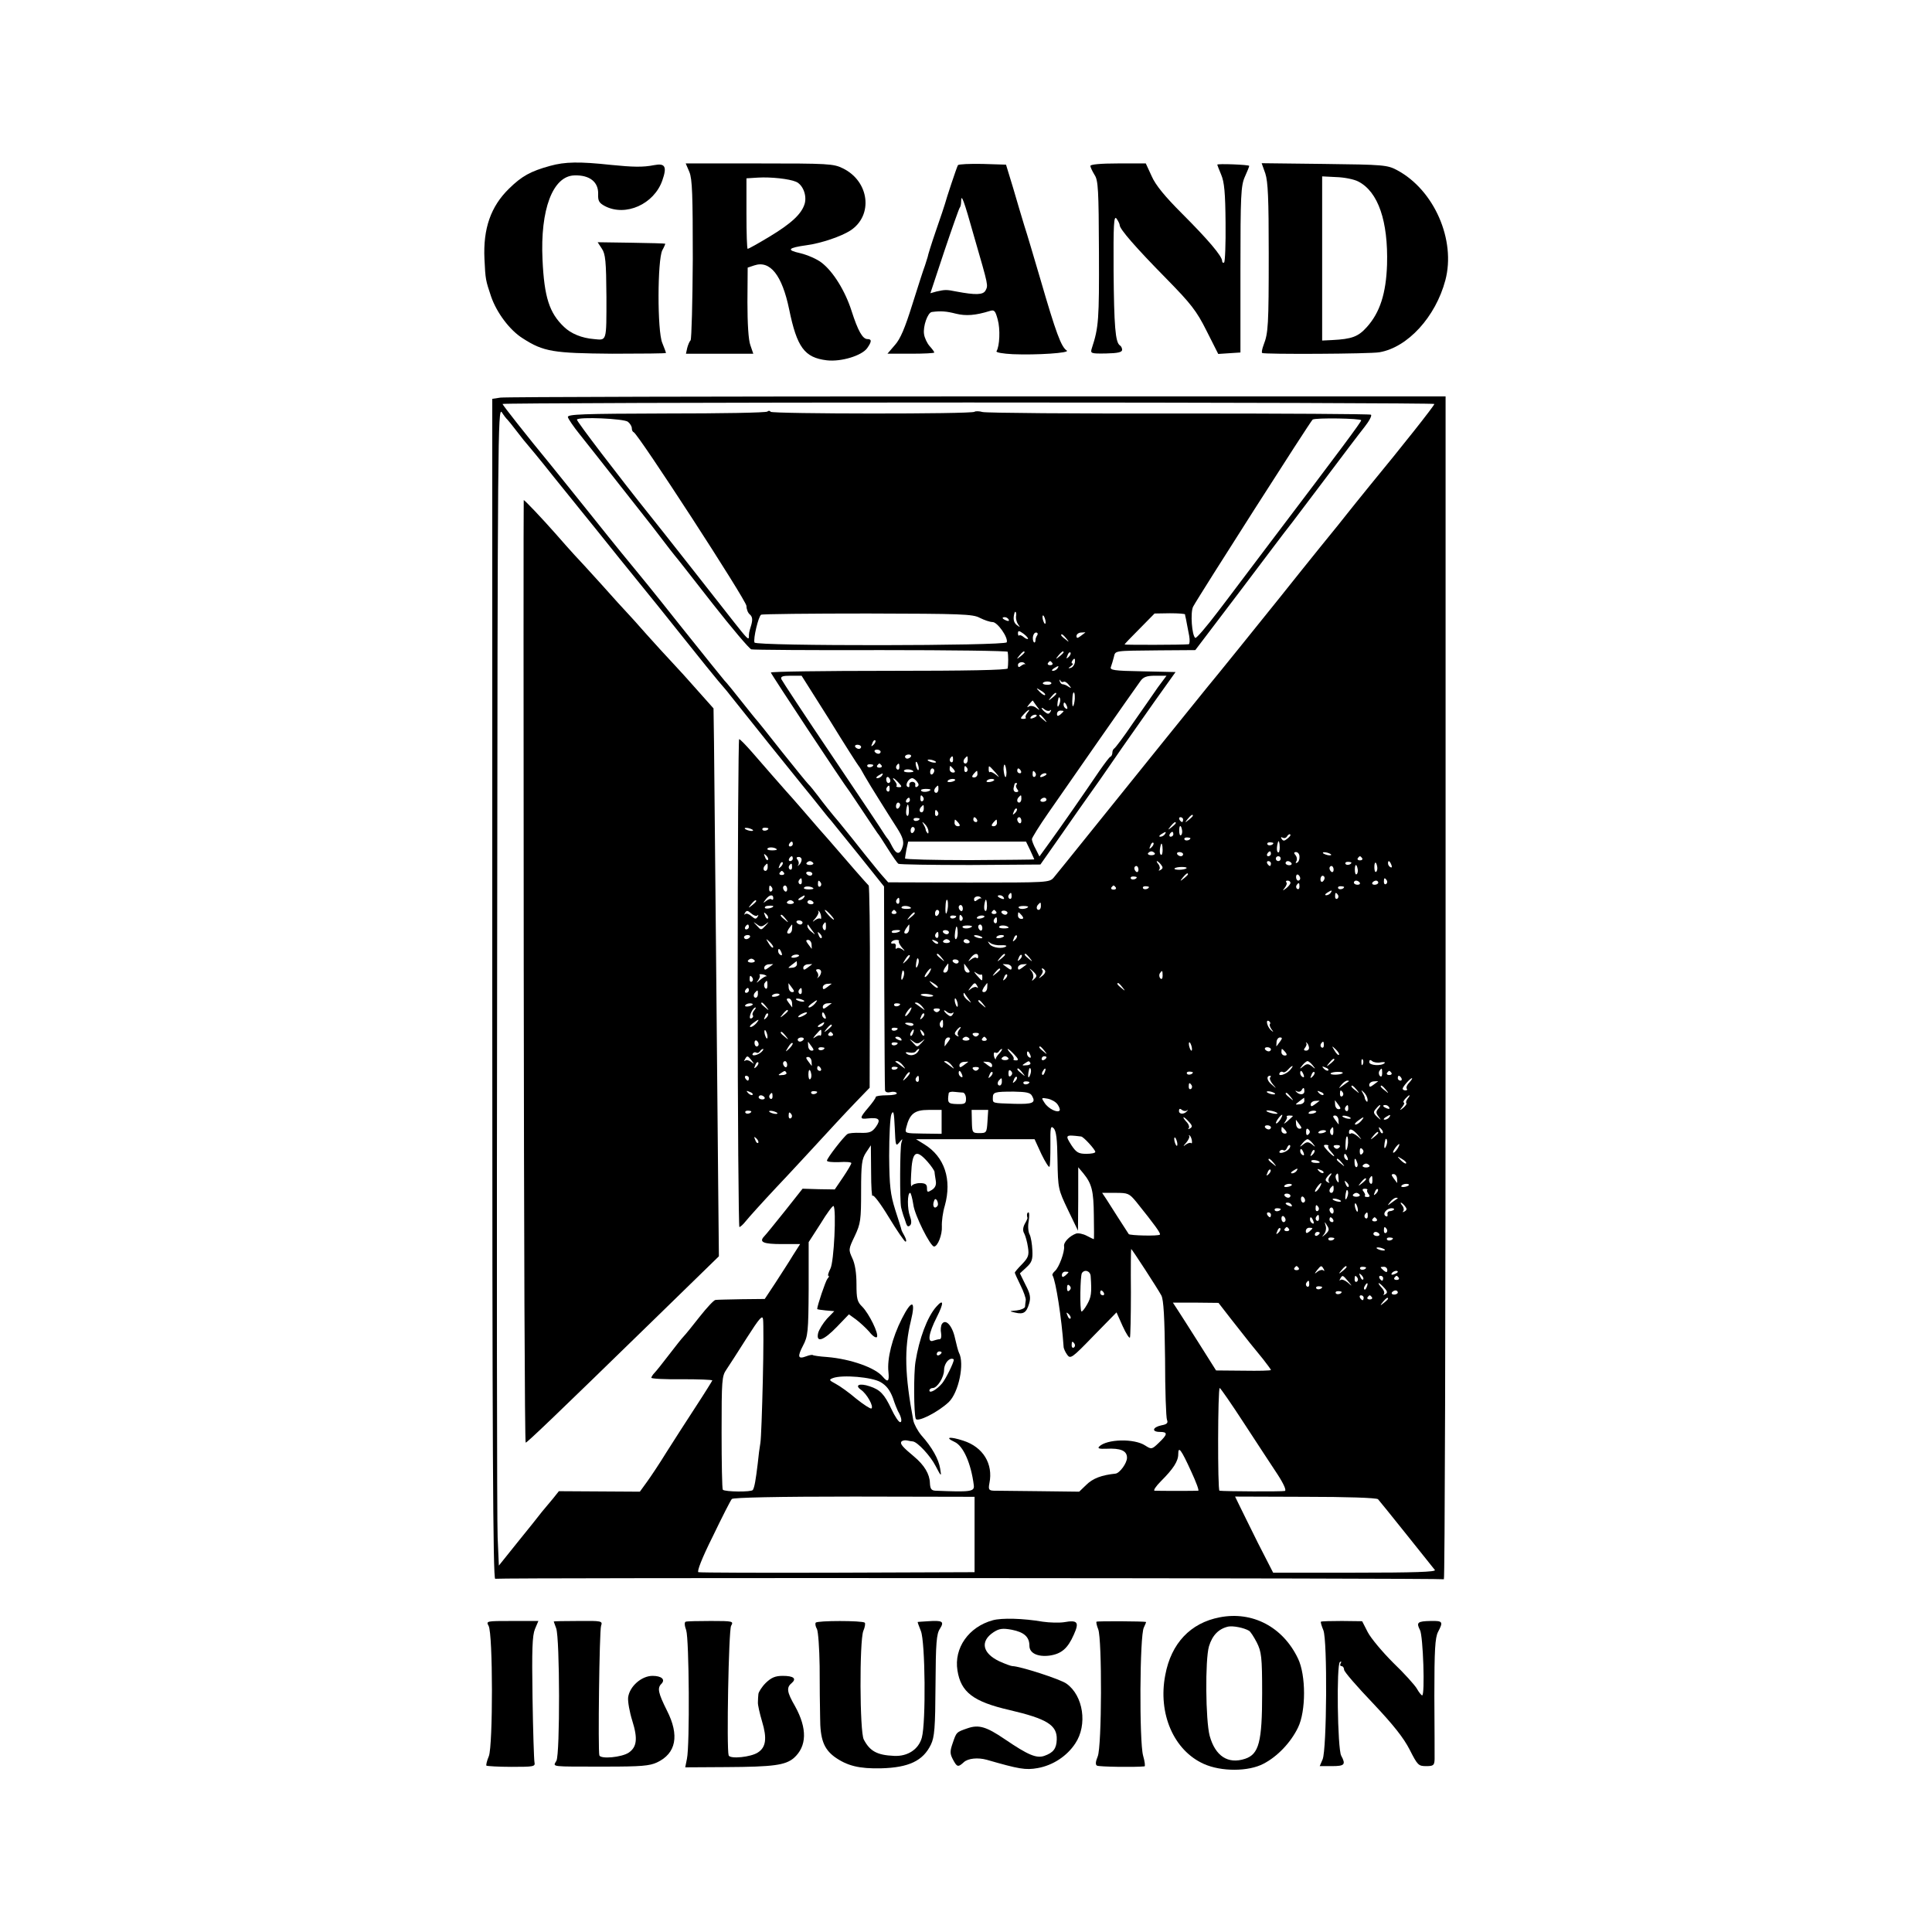 <?xml version="1.0" standalone="no"?>
<!DOCTYPE svg PUBLIC "-//W3C//DTD SVG 20010904//EN"
 "http://www.w3.org/TR/2001/REC-SVG-20010904/DTD/svg10.dtd">
<svg version="1.0" xmlns="http://www.w3.org/2000/svg"
 width="792pt" height="792pt" viewBox="0 0 792 792"
 preserveAspectRatio="xMidYMid meet">
<g transform="translate(0,792) scale(0.1,-0.1)"
fill="#000000" stroke="none">
<path d="M2255 7240 c-80 -22 -116 -42 -168 -93 -75 -73 -107 -164 -101 -289
4 -85 5 -87 27 -153 23 -67 77 -139 130 -172 85 -55 126 -61 366 -63 122 0
221 1 221 3 0 3 -7 21 -15 41 -21 49 -20 340 0 380 8 14 13 27 12 27 -1 1 -64
3 -140 4 l-137 2 17 -26 c15 -22 18 -51 19 -198 0 -186 2 -178 -51 -173 -50 4
-94 22 -123 50 -60 57 -81 122 -88 275 -10 206 42 344 131 346 62 2 99 -27 97
-77 -1 -28 4 -36 28 -49 85 -44 201 8 235 105 20 57 12 72 -34 63 -45 -9 -86
-8 -176 1 -130 14 -189 13 -250 -4z"/>
<path d="M2826 7215 c12 -29 14 -95 14 -357 -1 -177 -5 -327 -9 -333 -5 -5
-11 -20 -14 -32 l-5 -23 138 0 138 0 -12 35 c-8 21 -12 90 -12 177 l1 141 27
9 c65 22 114 -40 143 -180 32 -156 63 -198 154 -209 59 -7 144 19 166 50 19
27 19 37 1 37 -20 0 -39 34 -65 115 -26 82 -76 163 -124 199 -18 14 -57 31
-86 38 -59 13 -52 22 27 33 59 8 141 36 178 60 95 62 78 202 -31 255 -38 19
-62 20 -343 20 l-301 0 15 -35z m437 -40 c28 -12 45 -55 36 -89 -12 -42 -53
-81 -146 -137 -45 -27 -84 -49 -88 -49 -3 0 -5 65 -5 144 l0 145 48 3 c52 3
127 -5 155 -17z"/>
<path d="M3927 7243 c-5 -8 -49 -141 -53 -158 -1 -5 -18 -55 -37 -110 -19 -55
-34 -104 -34 -108 -1 -4 -6 -20 -11 -35 -6 -15 -29 -87 -52 -160 -30 -96 -49
-142 -72 -167 l-30 -35 96 0 c53 0 96 2 96 5 0 3 -9 15 -19 26 -10 11 -21 34
-23 49 -5 32 15 89 32 91 37 5 60 3 99 -7 41 -10 80 -7 138 11 19 6 23 2 33
-35 11 -39 8 -109 -5 -130 -3 -5 27 -10 67 -12 98 -4 236 5 221 15 -23 15 -44
72 -108 292 -26 88 -55 187 -66 220 -10 33 -31 103 -46 155 l-29 95 -96 3
c-53 1 -98 -1 -101 -5z m68 -299 c58 -200 56 -193 45 -215 -10 -18 -40 -19
-120 -4 -40 8 -45 8 -81 0 l-25 -7 57 172 c32 95 60 174 63 178 3 3 6 14 6 25
0 37 10 11 55 -149z"/>
<path d="M4470 7240 c0 -6 8 -22 17 -37 15 -22 17 -61 18 -317 1 -276 -1 -308
-29 -393 -7 -22 -5 -23 58 -22 48 1 66 5 66 15 0 7 -4 15 -9 18 -19 12 -24 80
-26 304 -1 193 1 230 12 216 7 -10 13 -22 13 -27 0 -16 65 -91 190 -218 102
-104 125 -133 166 -215 l48 -95 45 3 46 3 0 340 c0 304 2 344 18 380 10 22 18
42 18 45 -1 5 -131 10 -131 5 0 -1 7 -20 16 -41 13 -30 17 -75 18 -197 1 -87
-2 -161 -6 -163 -4 -3 -8 0 -8 6 0 20 -59 89 -165 195 -69 69 -108 116 -124
153 l-24 52 -114 0 c-71 0 -113 -4 -113 -10z"/>
<path d="M5187 7209 c11 -34 14 -102 14 -329 0 -295 -2 -325 -21 -374 -6 -16
-9 -31 -6 -33 6 -6 445 -4 481 3 116 20 230 145 270 295 44 165 -46 370 -197
451 -41 22 -55 23 -300 26 l-256 3 15 -42z m381 -33 c82 -42 123 -163 118
-341 -4 -118 -29 -196 -83 -256 -35 -39 -61 -49 -142 -53 l-41 -2 0 336 0 337
59 -3 c32 -1 72 -9 89 -18z"/>
<path d="M2051 6290 l-33 -5 0 -2420 c0 -1848 3 -2419 12 -2417 20 5 3881 3
3889 -2 4 -3 7 1087 7 2422 l0 2427 -1921 0 c-1056 0 -1935 -2 -1954 -5z
m3829 -26 c0 -7 -134 -176 -265 -335 -38 -47 -81 -100 -95 -118 -14 -18 -30
-38 -35 -44 -6 -7 -114 -140 -239 -297 -126 -157 -241 -299 -255 -316 -14 -17
-33 -40 -41 -50 -8 -10 -90 -111 -181 -224 -91 -113 -225 -279 -298 -370 -73
-91 -141 -175 -151 -187 -18 -21 -23 -21 -349 -21 l-330 1 -23 26 c-13 14 -45
55 -73 89 -27 35 -75 94 -105 131 -31 36 -69 84 -85 106 -17 22 -35 45 -41 50
-6 6 -55 66 -110 135 -54 69 -103 130 -109 136 -5 7 -17 20 -25 31 -60 76 -95
119 -100 123 -3 3 -86 106 -185 230 -98 124 -182 227 -185 230 -3 3 -80 97
-170 210 -91 113 -170 212 -177 220 -94 114 -193 240 -193 244 0 3 860 6 1910
6 1051 0 1910 -3 1910 -6z m-3800 -64 c3 -3 21 -25 40 -50 19 -25 37 -47 40
-50 3 -3 53 -63 110 -135 58 -71 110 -137 117 -145 7 -8 76 -94 153 -190 78
-96 149 -184 158 -195 9 -11 62 -77 116 -145 55 -69 113 -141 130 -161 17 -20
38 -44 46 -55 40 -51 296 -370 300 -374 4 -4 51 -63 95 -118 5 -7 15 -18 21
-25 6 -7 57 -70 114 -141 l104 -130 1 -410 c1 -226 2 -417 3 -425 1 -8 10 -11
22 -8 11 3 23 1 26 -4 3 -5 -15 -9 -40 -9 -25 0 -46 -3 -46 -7 0 -5 -14 -24
-30 -43 -37 -43 -37 -49 -3 -45 47 5 55 -4 34 -34 -16 -22 -26 -26 -63 -25
-25 1 -49 -1 -54 -5 -16 -11 -84 -99 -84 -109 0 -5 23 -7 50 -6 28 2 50 0 50
-4 0 -4 -15 -30 -34 -58 l-34 -50 -66 1 -66 2 -72 -91 c-40 -50 -78 -97 -85
-104 -23 -24 -4 -32 72 -32 l75 0 -30 -47 c-16 -27 -49 -77 -72 -113 l-43 -65
-95 -1 c-52 -1 -100 -2 -107 -3 -6 0 -35 -31 -65 -69 -29 -37 -58 -73 -65 -80
-7 -7 -34 -41 -60 -75 -26 -34 -53 -68 -60 -75 -7 -7 -13 -17 -13 -20 0 -4 56
-7 125 -6 69 0 125 -2 125 -5 -1 -3 -32 -53 -70 -111 -38 -58 -91 -141 -119
-185 -27 -44 -63 -98 -79 -120 l-29 -40 -166 1 -166 1 -23 -29 c-13 -15 -33
-40 -46 -55 -12 -16 -57 -72 -100 -125 l-77 -96 -5 116 c-3 64 -4 1134 -2
2377 2 2123 3 2258 19 2235 9 -14 19 -27 23 -30z m2810 -1624 c0 -2 -8 -10
-17 -17 -16 -13 -17 -12 -4 4 13 16 21 21 21 13z m-40 -16 c0 -5 -2 -10 -4
-10 -3 0 -8 5 -11 10 -3 6 -1 10 4 10 6 0 11 -4 11 -10z m-30 -14 c0 -2 -8
-10 -17 -17 -16 -13 -17 -12 -4 4 13 16 21 21 21 13z m26 -31 c1 -8 -1 -17 -5
-19 -4 -3 -7 6 -7 19 0 25 8 25 12 0z m-71 -15 c-3 -5 -12 -10 -18 -10 -7 0
-6 4 3 10 19 12 23 12 15 0z m35 0 c0 -5 -5 -10 -11 -10 -5 0 -7 5 -4 10 3 6
8 10 11 10 2 0 4 -4 4 -10z m480 -4 c0 -2 -6 -9 -14 -15 -11 -9 -16 -9 -22 0
-4 7 -3 9 4 5 6 -3 13 -2 17 4 6 10 15 14 15 6z m-410 -12 c0 -8 -19 -13 -24
-6 -3 5 1 9 9 9 8 0 15 -2 15 -3z m-159 -37 c-10 -9 -11 -8 -5 6 3 10 9 15 12
12 3 -3 0 -11 -7 -18z m499 17 c0 -8 -19 -13 -24 -6 -3 5 1 9 9 9 8 0 15 -2
15 -3z m26 -18 c0 -14 -3 -23 -7 -20 -6 3 -6 22 0 42 3 10 7 -2 7 -22z m-480
-10 c0 -14 -3 -23 -7 -20 -6 3 -6 22 0 42 3 10 7 -2 7 -22z m-32 -14 c2 -4 -4
-8 -14 -8 -10 0 -16 4 -14 8 3 4 9 8 14 8 5 0 11 -4 14 -8z m116 -4 c0 -4 -4
-8 -9 -8 -6 0 -12 4 -15 8 -3 5 1 9 9 9 8 0 15 -4 15 -9z m360 2 c0 -5 -5 -10
-11 -10 -5 0 -7 5 -4 10 3 6 8 10 11 10 2 0 4 -4 4 -10z m117 -11 c1 -10 -3
-22 -9 -25 -7 -4 -8 -2 -4 5 4 6 3 18 -3 25 -8 9 -7 13 2 13 7 0 14 -8 14 -18z
m129 9 c3 -4 -1 -5 -10 -4 -8 1 -18 5 -22 8 -3 4 1 5 10 4 8 -1 18 -5 22 -8z
m-206 -18 c0 -5 -4 -10 -10 -10 -5 0 -10 5 -10 10 0 6 5 10 10 10 6 0 10 -4
10 -10z m334 2 c3 -5 -1 -9 -9 -9 -8 0 -12 4 -9 9 3 4 7 8 9 8 2 0 6 -4 9 -8z
m-825 -26 c9 -11 9 -16 -1 -22 -7 -4 -10 -4 -6 1 4 4 3 14 -3 22 -6 7 -9 13
-6 13 2 0 10 -6 16 -14z m451 4 c0 -5 -2 -10 -4 -10 -3 0 -8 5 -11 10 -3 6 -1
10 4 10 6 0 11 -4 11 -10z m84 2 c3 -5 -1 -9 -9 -9 -8 0 -15 4 -15 9 0 4 4 8
9 8 6 0 12 -4 15 -8z m246 2 c0 -8 -19 -13 -24 -6 -3 5 1 9 9 9 8 0 15 -2 15
-3z m106 -19 c1 -8 -1 -17 -5 -19 -4 -3 -7 6 -7 19 0 25 8 25 12 0z m58 9 c3
-8 2 -12 -4 -9 -6 3 -10 10 -10 16 0 14 7 11 14 -7z m-138 -19 c1 -8 -1 -17
-5 -19 -4 -3 -7 6 -7 19 0 25 8 25 12 0z m-899 0 c0 -8 -4 -12 -9 -9 -4 3 -8
9 -8 15 0 5 4 9 8 9 5 0 9 -7 9 -15z m197 6 c-7 -8 -54 -9 -49 -1 2 3 15 6 29
6 14 0 23 -2 20 -5z m603 -6 c0 -8 -4 -12 -9 -9 -4 3 -8 9 -8 15 0 5 4 9 8 9
5 0 9 -7 9 -15z m-597 -19 c0 -2 -8 -10 -17 -17 -16 -13 -17 -12 -4 4 13 16
21 21 21 13z m460 -17 c0 -5 -4 -9 -8 -9 -5 0 -9 7 -9 15 0 8 4 12 9 9 4 -3 8
-9 8 -15z m-670 5 c0 -8 -19 -13 -24 -6 -3 5 1 9 9 9 8 0 15 -2 15 -3z m770
-3 c0 -6 -4 -12 -8 -15 -5 -3 -9 1 -9 9 0 8 4 15 9 15 4 0 8 -4 8 -9z m255
-10 c3 -5 2 -12 -3 -15 -5 -3 -9 1 -9 9 0 17 3 19 12 6z m-395 -10 c0 -5 -8
-15 -17 -22 -16 -12 -17 -12 -6 2 7 9 10 19 6 22 -3 4 -1 7 5 7 7 0 12 -4 12
-9z m284 1 c3 -5 -1 -9 -9 -9 -8 0 -15 4 -15 9 0 4 4 8 9 8 6 0 12 -4 15 -8z
m76 0 c0 -5 -7 -9 -15 -9 -8 0 -12 4 -9 9 3 4 9 8 15 8 5 0 9 -4 9 -8z m-323
-17 c0 -8 -4 -12 -9 -9 -5 3 -6 10 -3 15 9 13 12 11 12 -6z m-753 -3 c3 -5 -1
-9 -9 -9 -8 0 -12 4 -9 9 3 4 7 8 9 8 2 0 6 -4 9 -8z m136 2 c0 -8 -19 -13
-24 -6 -3 5 1 9 9 9 8 0 15 -2 15 -3z m800 0 c0 -8 -19 -13 -24 -6 -3 5 1 9 9
9 8 0 15 -2 15 -3z m-55 -24 c-3 -5 -12 -10 -18 -10 -7 0 -6 4 3 10 19 12 23
12 15 0z m-1308 -15 c0 -8 -4 -12 -9 -9 -5 3 -6 10 -3 15 9 13 12 11 12 -6z
m1338 6 c3 -5 2 -12 -3 -15 -5 -3 -9 1 -9 9 0 17 3 19 12 6z m-1463 -12 c2 -2
1 -3 -1 -2 -2 2 -9 -2 -16 -7 -8 -7 -12 -5 -12 4 0 12 22 16 29 5z m93 1 c3
-6 -1 -7 -9 -4 -18 7 -21 14 -7 14 6 0 13 -4 16 -10z m-428 -15 c0 -8 -4 -12
-9 -9 -5 3 -6 10 -3 15 9 13 12 11 12 -6z m199 -20 c-1 -13 -4 -27 -7 -30 -5
-4 -4 41 0 53 4 10 8 -2 7 -23z m160 1 c0 -14 -3 -23 -7 -20 -6 3 -6 22 0 42
3 10 7 -2 7 -22z m221 -1 c0 -8 -4 -15 -9 -15 -10 0 -11 14 -1 23 9 10 10 9
10 -8z m-533 -6 c3 -3 -5 -5 -19 -5 -13 0 -22 3 -19 7 4 8 30 6 38 -2z m213
-4 c0 -8 -4 -12 -9 -9 -4 3 -8 9 -8 15 0 5 4 9 8 9 5 0 9 -7 9 -15z m267 6
c-8 -8 -34 -10 -38 -2 -3 4 6 7 19 7 14 0 22 -2 19 -5z m-540 -19 c3 -5 -1 -9
-9 -9 -8 0 -12 4 -9 9 3 4 7 8 9 8 2 0 6 -4 9 -8z m176 -1 c0 -6 -4 -12 -8
-15 -5 -3 -9 1 -9 9 0 8 4 15 9 15 4 0 8 -4 8 -9z m234 1 c3 -5 -1 -9 -9 -9
-8 0 -12 4 -9 9 3 4 7 8 9 8 2 0 6 -4 9 -8z m46 -4 c0 -4 -4 -8 -9 -8 -6 0
-12 4 -15 8 -3 5 1 9 9 9 8 0 15 -4 15 -9z m-380 -2 c0 -2 -8 -10 -17 -17 -16
-13 -17 -12 -4 4 13 16 21 21 21 13z m439 -9 c8 -10 7 -14 -2 -14 -8 0 -14 6
-14 14 0 7 1 13 2 13 2 0 8 -6 14 -13z m-269 -3 c0 -8 -19 -13 -24 -6 -3 5 1
9 9 9 8 0 15 -2 15 -3z m25 -3 c3 -5 2 -12 -3 -15 -5 -3 -9 1 -9 9 0 17 3 19
12 6z m90 0 c-9 -8 -36 -10 -30 -2 2 4 11 8 20 8 8 0 13 -3 10 -6z m52 -16 c0
-8 -4 -12 -9 -9 -5 3 -6 10 -3 15 9 13 12 11 12 -6z m-360 -33 c0 -10 -6 -19
-13 -19 -9 0 -9 5 -1 19 7 10 13 18 14 18 1 0 1 -8 0 -18z m257 9 c-8 -8 -34
-10 -38 -2 -3 4 6 7 19 7 14 0 22 -2 19 -5z m43 -6 c0 -8 -4 -12 -9 -9 -4 3
-8 9 -8 15 0 5 4 9 8 9 5 0 9 -7 9 -15z m107 4 c3 -3 -5 -5 -19 -5 -13 0 -22
3 -19 7 4 8 30 6 38 -2z m-208 -24 c0 -14 -4 -25 -8 -25 -6 0 -5 25 1 48 3 10
7 -2 7 -23z m-236 10 c0 -7 -30 -13 -34 -7 -3 4 4 9 15 9 10 1 19 0 19 -2z
m200 -7 c0 -4 -4 -8 -9 -8 -6 0 -12 4 -15 8 -3 5 1 9 9 9 8 0 15 -4 15 -9z
m-43 -13 c0 -8 -4 -12 -9 -9 -5 3 -6 10 -3 15 9 13 12 11 12 -6z m179 -7 c3
-4 -1 -5 -10 -4 -8 1 -18 5 -22 8 -3 4 1 5 10 4 8 -1 18 -5 22 -8z m89 3 c-9
-8 -36 -10 -30 -2 2 4 11 8 20 8 8 0 13 -3 10 -6z m46 -14 c-10 -9 -11 -8 -5
6 3 10 9 15 12 12 3 -3 0 -11 -7 -18z m-476 -5 c-3 -3 3 -15 12 -26 14 -15 14
-18 2 -8 -9 6 -19 8 -23 4 -4 -4 -6 0 -4 8 2 8 -3 14 -10 12 -8 -1 -11 1 -8 6
3 5 12 9 21 9 8 0 13 -3 10 -5z m160 -10 c-3 -3 -11 0 -18 7 -9 10 -8 11 6 5
10 -3 15 -9 12 -12z m49 10 c2 -4 -4 -8 -14 -8 -10 0 -16 4 -14 8 3 4 9 8 14
8 5 0 11 -4 14 -8z m80 0 c3 -5 -1 -9 -9 -9 -8 0 -15 4 -15 9 0 4 4 8 9 8 6 0
12 -4 15 -8z m129 -17 c15 1 25 -1 22 -4 -13 -12 -56 -7 -68 8 -10 14 -10 14
3 5 8 -6 27 -10 43 -9z m-387 -63 c-17 -16 -18 -16 -5 5 7 12 15 20 18 17 3
-2 -3 -12 -13 -22z m145 11 c13 -16 12 -17 -3 -4 -17 13 -22 21 -14 21 2 0 10
-8 17 -17z m149 5 c0 -6 -3 -8 -7 -5 -3 4 -13 1 -22 -6 -14 -11 -14 -10 -2 6
15 20 31 22 31 5z m110 8 c0 -2 -8 -10 -17 -17 -16 -13 -17 -12 -4 4 13 16 21
21 21 13z m61 -19 c-10 -9 -11 -8 -5 6 3 10 9 15 12 12 3 -3 0 -11 -7 -18z
m40 6 c13 -16 12 -17 -3 -4 -17 13 -22 21 -14 21 2 0 10 -8 17 -17z m-455 -18
c-1 -8 -5 -17 -8 -21 -5 -4 -4 16 1 34 3 9 9 -1 7 -13z m164 3 c0 -4 -4 -8 -9
-8 -6 0 -12 4 -15 8 -3 5 1 9 9 9 8 0 15 -4 15 -9z m-43 -26 c0 -10 -6 -19
-13 -19 -9 0 -9 5 -1 19 7 10 13 18 14 18 1 0 1 -8 0 -18z m81 -3 c9 -12 9
-16 -1 -16 -7 0 -14 9 -14 20 -1 11 -1 18 0 16 2 -2 8 -11 15 -20z m179 4 c0
-10 -4 -10 -16 -1 -9 7 -18 13 -20 15 -2 1 5 1 16 0 11 0 20 -7 20 -14z m62
14 c-2 -2 -11 -8 -20 -15 -12 -9 -16 -9 -16 1 0 7 9 14 20 14 11 1 18 1 16 0z
m-401 -37 c-7 -10 -14 -17 -17 -15 -4 4 18 35 25 35 2 0 -1 -9 -8 -20z m292
16 c0 -2 -8 -10 -17 -17 -16 -13 -17 -12 -4 4 13 16 21 21 21 13z m141 -38
c-11 -11 -13 -10 -7 0 4 7 2 21 -5 30 -12 15 -11 15 6 0 16 -15 17 -20 6 -30z
m43 33 c3 -5 -2 -15 -12 -22 -15 -12 -16 -12 -5 2 7 9 10 19 6 22 -3 4 -4 7 0
7 3 0 8 -4 11 -9z m-578 -16 c-1 -8 -5 -17 -8 -21 -5 -4 -4 16 1 34 3 9 9 -1
7 -13z m316 0 c2 3 5 -2 5 -10 0 -19 0 -19 -23 7 -12 14 -13 18 -3 10 9 -6 18
-10 21 -7z m744 -5 c0 -12 -4 -16 -9 -11 -5 5 -6 14 -3 20 10 15 12 14 12 -9z
m-645 -13 c-10 -9 -11 -8 -5 6 3 10 9 15 12 12 3 -3 0 -11 -7 -18z m-277 -36
c-2 -3 -12 3 -22 13 -16 17 -16 18 5 5 12 -7 20 -15 17 -18z m162 7 c4 -7 4
-10 -1 -6 -4 4 -15 2 -24 -5 -14 -11 -14 -10 -2 6 16 20 18 21 27 5z m41 -6
c0 -10 -6 -19 -13 -19 -9 0 -9 5 -1 19 7 10 13 18 14 18 1 0 1 -8 0 -18z m554
1 c13 -16 12 -17 -3 -4 -17 13 -22 21 -14 21 2 0 10 -8 17 -17z m-776 -34 c3
-3 -6 -5 -19 -5 -14 1 -28 4 -31 7 -3 3 6 5 19 5 14 -1 28 -4 31 -7z m145 -14
c14 -19 14 -19 -2 -6 -10 7 -18 18 -18 24 0 6 1 8 3 6 1 -2 9 -13 17 -24z
m-44 -21 c1 -9 0 -13 -4 -10 -3 4 -7 14 -8 22 -1 9 0 13 4 10 3 -4 7 -14 8
-22z m105 -1 c13 -16 12 -17 -3 -4 -17 13 -22 21 -14 21 2 0 10 -8 17 -17z
m-341 1 c0 -8 -19 -13 -24 -6 -3 5 1 9 9 9 8 0 15 -2 15 -3z m91 -11 c13 -17
13 -17 -6 -3 -11 8 -22 16 -24 17 -2 2 0 3 6 3 6 0 17 -8 24 -17z m-53 -23
c-7 -10 -14 -17 -17 -15 -4 4 18 35 25 35 2 0 -1 -9 -8 -20z m122 6 c-7 -7
-13 -7 -20 0 -6 6 -3 10 10 10 13 0 16 -4 10 -10z m55 -8 c5 4 5 1 1 -6 -6
-10 -11 -10 -22 -1 -8 6 -14 14 -14 16 0 3 6 0 13 -6 8 -6 18 -7 22 -3z m-124
-21 c-10 -9 -11 -8 -5 6 3 10 9 15 12 12 3 -3 0 -11 -7 -18z m85 -27 c0 -12
-4 -16 -9 -11 -5 5 -6 14 -3 20 10 15 12 14 12 -9z m1340 2 c-3 -3 0 -12 6
-21 10 -13 10 -14 -2 -4 -16 15 -23 46 -8 37 5 -3 7 -9 4 -12z m-1462 -4 c-3
-4 -11 -5 -19 -1 -21 7 -19 12 4 10 11 0 18 -5 15 -9z m-64 -14 c0 -8 -19 -13
-24 -6 -3 5 1 9 9 9 8 0 15 -2 15 -3z m251 -7 c-6 -8 -7 -18 -3 -22 4 -5 1 -5
-6 -1 -10 6 -10 11 -1 22 6 8 14 14 16 14 3 0 0 -6 -6 -13z m-188 -12 c-3 -9
-8 -14 -10 -11 -3 3 -2 9 2 15 9 16 15 13 8 -4z m45 -10 c-3 -3 -9 2 -12 12
-6 14 -5 15 5 6 7 -7 10 -15 7 -18z m222 1 c-7 -7 -13 -7 -20 0 -6 6 -3 10 10
10 13 0 16 -4 10 -10z m-315 -16 c3 -6 -1 -7 -9 -4 -18 7 -21 14 -7 14 6 0 13
-4 16 -10z m193 -9 c-7 -9 -13 -18 -15 -20 -1 -2 -1 5 0 16 0 11 7 20 14 20
10 0 10 -4 1 -16z m86 11 c2 -4 -4 -8 -14 -8 -10 0 -16 4 -14 8 3 4 9 8 14 8
5 0 11 -4 14 -8z m70 0 c3 -5 -1 -9 -9 -9 -8 0 -12 4 -9 9 3 4 7 8 9 8 2 0 6
-4 9 -8z m1204 -11 c-7 -9 -13 -18 -15 -20 -1 -2 -1 5 0 16 0 11 7 20 14 20
10 0 10 -4 1 -16z m-1470 0 c16 12 16 12 0 -6 -18 -19 -18 -19 -35 0 -17 18
-17 18 0 6 14 -11 20 -11 35 0z m-98 -7 c0 -8 -19 -13 -24 -6 -3 5 1 9 9 9 8
0 15 -2 15 -3z m1206 -20 c1 -9 0 -13 -4 -10 -3 4 -7 14 -8 22 -1 9 0 13 4 10
3 -4 7 -14 8 -22z m480 2 c1 -7 -4 -13 -12 -13 -9 0 -11 4 -4 12 5 7 8 15 5
18 -3 4 -2 5 2 2 4 -3 8 -11 9 -19z m61 9 c0 -8 -4 -12 -9 -9 -5 3 -6 10 -3
15 9 13 12 11 12 -6z m-1146 -22 c13 -16 12 -17 -3 -4 -17 13 -22 21 -14 21 2
0 10 -8 17 -17z m929 5 c0 -4 -4 -8 -9 -8 -6 0 -12 4 -15 8 -3 5 1 9 9 9 8 0
15 -4 15 -9z m279 -22 c-3 -3 -11 5 -18 17 -13 21 -12 21 5 5 10 -10 16 -20
13 -22z m-1728 10 c-12 -14 -35 -16 -47 -3 -4 3 3 5 14 2 12 -2 24 0 27 6 4 5
9 9 12 9 3 0 0 -6 -6 -14z m336 -4 c-10 -10 -16 -21 -15 -23 2 -2 1 -3 -1 -1
-3 1 -6 9 -7 17 -1 8 2 13 6 10 5 -3 11 -1 15 5 3 5 9 10 12 10 3 0 -1 -8 -10
-18z m61 -5 c17 -18 19 -24 7 -24 -8 0 -13 3 -10 5 3 3 -2 14 -12 24 -24 27
-10 22 15 -5z m1111 10 c8 -10 7 -14 -2 -14 -8 0 -14 6 -14 14 0 7 1 13 2 13
2 0 8 -6 14 -13z m-1045 -13 c3 -8 2 -12 -4 -9 -6 3 -10 10 -10 16 0 14 7 11
14 -7z m-90 -12 c2 -4 -4 -8 -14 -8 -10 0 -16 4 -14 8 3 4 9 8 14 8 5 0 11 -4
14 -8z m156 4 c0 -3 -4 -8 -10 -11 -5 -3 -10 -1 -10 4 0 6 5 11 10 11 6 0 10
-2 10 -4z m1180 -10 c0 -2 -8 -10 -17 -17 -16 -13 -17 -12 -4 4 13 16 21 21
21 13z m117 -18 c-3 -8 -6 -5 -6 6 -1 11 2 17 5 13 3 -3 4 -12 1 -19z m73 7
c12 2 20 1 16 -3 -13 -13 -63 -10 -63 4 0 9 4 11 12 4 6 -5 22 -8 35 -5z
m-1959 -12 c13 -17 13 -17 -6 -3 -11 8 -22 16 -24 17 -2 2 0 3 6 3 6 0 17 -8
24 -17z m200 0 c13 -17 13 -17 -6 -3 -11 8 -22 16 -24 17 -2 2 0 3 6 3 6 0 17
-8 24 -17z m68 14 c-2 -2 -11 -8 -20 -15 -12 -9 -16 -9 -16 1 0 7 9 14 20 14
11 1 18 1 16 0z m98 -14 c0 -10 -4 -10 -16 -1 -9 7 -18 13 -20 15 -2 1 5 1 16
0 11 0 20 -7 20 -14z m157 9 c2 -4 -5 -9 -17 -9 -17 -2 -19 0 -7 7 18 12 18
12 24 2z m1157 -9 c13 -16 12 -17 -3 -4 -15 11 -21 11 -35 0 -16 -13 -17 -12
-4 4 7 9 17 17 21 17 4 0 14 -8 21 -17z m-1701 -9 c0 -8 -19 -13 -24 -6 -3 5
1 9 9 9 8 0 15 -2 15 -3z m330 -8 c-7 -7 -13 -7 -20 0 -6 6 -3 10 10 10 13 0
16 -4 10 -10z m1277 -4 c-17 -18 -51 -27 -41 -10 3 5 9 6 14 3 4 -3 13 2 20
10 7 8 15 15 18 15 3 0 -2 -8 -11 -18z m158 0 c-3 -3 -11 0 -18 7 -9 10 -8 11
6 5 10 -3 15 -9 12 -12z m-1301 -22 c-6 -6 -10 -3 -10 10 0 13 4 16 10 10 7
-7 7 -13 0 -20z m47 13 c13 -16 12 -17 -3 -4 -17 13 -22 21 -14 21 2 0 10 -8
17 -17z m35 2 c-1 -8 -5 -17 -8 -21 -5 -4 -4 16 1 34 3 9 9 -1 7 -13z m57 0
c-3 -9 -8 -14 -10 -11 -3 3 -2 9 2 15 9 16 15 13 8 -4z m1383 -5 c0 -12 -4
-16 -9 -11 -5 5 -6 14 -3 20 10 15 12 14 12 -9z m-1950 -18 c-17 -16 -18 -16
-5 5 7 12 15 20 18 17 3 -2 -3 -12 -13 -22z m228 12 c3 -8 2 -12 -4 -9 -6 3
-10 10 -10 16 0 14 7 11 14 -7z m117 -7 c-10 -9 -11 -8 -5 6 3 10 9 15 12 12
3 -3 0 -11 -7 -18z m829 17 c0 -8 -19 -13 -24 -6 -3 5 1 9 9 9 8 0 15 -2 15
-3z m454 -10 c3 -8 2 -12 -4 -9 -6 3 -10 10 -10 16 0 14 7 11 14 -7z m37 -7
c-10 -9 -11 -8 -5 6 3 10 9 15 12 12 3 -3 0 -11 -7 -18z m123 14 c-7 -8 -54
-9 -49 -1 2 3 15 6 29 6 14 0 23 -2 20 -5z m200 1 c3 -5 -1 -9 -9 -9 -8 0 -12
4 -9 9 3 4 7 8 9 8 2 0 6 -4 9 -8z m-1937 -27 c0 -8 -4 -12 -9 -9 -5 3 -6 10
-3 15 9 13 12 11 12 -6z m394 -8 c-10 -9 -11 -8 -5 6 3 10 9 15 12 12 3 -3 0
-11 -7 -18z m1046 16 c-4 -3 1 -16 10 -27 18 -21 18 -21 -4 -2 -20 16 -23 36
-6 36 4 0 3 -3 0 -7z m538 -3 c3 -5 1 -10 -4 -10 -6 0 -11 5 -11 10 0 6 2 10
4 10 3 0 8 -4 11 -10z m-1638 -15 c0 -8 -4 -15 -9 -15 -10 0 -11 14 -1 23 9
10 10 9 10 -8z m1670 -3 c-10 -10 -14 -22 -10 -25 3 -4 1 -7 -5 -7 -7 0 -12 3
-12 7 0 8 31 43 38 43 3 0 -2 -8 -11 -18z m-1557 2 c0 -8 -19 -13 -24 -6 -3 5
1 9 9 9 8 0 15 -2 15 -3z m1309 3 c-2 -1 -13 -9 -24 -17 -19 -14 -19 -14 -6 3
7 9 18 17 24 17 6 0 8 -1 6 -3z m120 0 c-2 -2 -11 -8 -20 -15 -12 -9 -16 -9
-16 1 0 7 9 14 20 14 11 1 18 1 16 0z m-764 -16 c3 -5 2 -12 -3 -15 -5 -3 -9
1 -9 9 0 17 3 19 12 6z m676 -18 c13 -16 12 -17 -3 -4 -10 7 -18 15 -18 17 0
8 8 3 21 -13z m120 0 c13 -16 12 -17 -3 -4 -10 7 -18 15 -18 17 0 8 8 3 21
-13z m-334 -7 c0 -15 -21 -16 -34 -1 -4 4 -3 5 4 1 6 -3 14 -2 18 4 8 14 12
13 12 -4z m-1399 -5 c6 -1 12 -12 12 -25 0 -20 -4 -23 -37 -22 -37 1 -40 5
-34 44 0 5 11 8 24 6 12 -1 28 -3 35 -3z m283 -14 c16 -28 3 -34 -73 -32 -92
3 -88 2 -88 24 0 24 6 26 86 26 52 -1 68 -4 75 -18z m995 11 c3 -4 -1 -5 -10
-4 -8 1 -18 5 -22 8 -3 4 1 5 10 4 8 -1 18 -5 22 -8z m199 -6 c-3 -3 -11 0
-18 7 -9 10 -8 11 6 5 10 -3 15 -9 12 -12z m80 9 c3 -5 2 -12 -3 -15 -5 -3 -9
1 -9 9 0 17 3 19 12 6z m101 -27 c1 -9 -1 -13 -4 -9 -4 4 -7 10 -7 13 0 4 -4
14 -9 22 -7 12 -6 13 4 3 8 -7 15 -20 16 -29z m-315 9 c13 -16 12 -17 -3 -4
-17 13 -22 21 -14 21 2 0 10 -8 17 -17z m480 -6 c-6 -8 -9 -16 -6 -19 3 -3 -3
-11 -12 -19 -16 -13 -17 -12 -4 4 7 9 10 17 6 17 -4 0 -2 7 5 15 7 8 15 15 17
15 3 0 0 -6 -6 -13z m-1436 -24 c7 -10 11 -21 9 -25 -8 -12 -47 7 -62 31 -14
21 -14 22 13 17 15 -3 33 -13 40 -23z m1012 14 c0 -7 -9 -14 -20 -14 -19 -2
-19 -2 -1 12 11 8 19 15 20 15 0 0 1 -6 1 -13z m62 0 c-2 -2 -11 -8 -20 -15
-12 -9 -16 -9 -16 1 0 7 9 14 20 14 11 1 18 1 16 0z m79 -18 c9 -12 9 -16 -1
-16 -7 0 -14 9 -14 20 -1 11 -1 18 0 16 2 -2 8 -11 15 -20z m39 -14 c0 -8 -4
-12 -9 -9 -5 3 -6 10 -3 15 9 13 12 11 12 -6z m123 0 c-10 -12 -10 -18 1 -32
12 -17 12 -17 -6 -1 -15 14 -16 20 -5 32 7 9 15 16 17 16 3 0 0 -7 -7 -15z
m45 5 c3 -6 -1 -7 -9 -4 -18 7 -21 14 -7 14 6 0 13 -4 16 -10z m-829 -12 c5 4
5 3 1 -2 -12 -15 -34 -15 -34 0 0 9 4 11 12 4 7 -5 16 -6 21 -2z m-1180 -132
c15 18 15 18 9 -1 -6 -20 -7 -236 -1 -265 2 -8 6 -23 9 -32 4 -10 9 -26 12
-35 4 -11 9 -13 16 -6 6 6 6 19 -1 38 -11 29 -11 95 1 95 3 0 9 -22 13 -48 5
-43 70 -172 85 -172 15 0 34 49 32 82 -1 21 4 59 12 85 30 108 -1 201 -84 252
l-34 21 243 0 243 0 28 -61 c16 -33 31 -56 33 -52 3 4 4 45 4 90 -1 71 1 80
13 68 11 -11 15 -45 16 -132 2 -116 3 -119 43 -203 l41 -85 1 130 0 130 21
-25 c35 -43 42 -72 43 -172 1 -54 1 -98 0 -98 -1 0 -14 6 -29 14 -15 8 -35 12
-44 9 -27 -10 -52 -36 -49 -52 3 -23 -21 -87 -37 -101 -8 -7 -13 -15 -10 -19
13 -22 37 -175 45 -291 0 -8 7 -23 15 -34 13 -18 20 -13 108 78 l94 96 25 -56
c14 -31 28 -52 30 -47 2 4 4 88 4 186 -1 97 0 177 1 177 3 0 109 -163 124
-191 9 -18 13 -88 15 -259 0 -129 4 -242 8 -251 5 -12 0 -18 -23 -22 -37 -8
-41 -27 -6 -27 33 0 32 -10 -5 -45 -28 -27 -30 -27 -55 -11 -45 30 -158 27
-189 -4 -8 -8 1 -10 29 -9 59 3 85 -8 85 -37 0 -22 -30 -63 -47 -65 -57 -6
-93 -19 -121 -47 l-28 -27 -164 2 c-91 1 -175 2 -187 2 -19 1 -22 5 -17 31 16
79 -26 148 -107 174 -55 18 -79 15 -36 -5 36 -16 68 -89 79 -178 3 -26 -13
-28 -158 -22 -16 1 -21 8 -22 32 -1 36 -23 73 -65 108 -47 39 -58 52 -52 61 3
4 13 7 23 5 9 -2 20 -4 24 -4 19 -2 72 -59 93 -100 24 -46 25 -46 19 -11 -6
38 -33 87 -77 136 -15 18 -30 46 -33 61 -35 186 -38 294 -10 408 21 86 4 90
-37 9 -40 -79 -61 -165 -55 -218 4 -39 -2 -45 -23 -20 -30 37 -132 73 -228 81
-31 2 -57 6 -59 8 -2 2 -14 0 -27 -5 -34 -13 -37 -2 -13 44 20 38 22 56 23
232 l0 192 49 76 c26 43 50 75 53 72 12 -12 2 -230 -13 -257 -8 -16 -12 -29
-8 -29 4 0 2 -6 -4 -12 -8 -10 -42 -111 -42 -124 0 -2 16 -4 35 -6 l35 -3 -30
-31 c-16 -18 -32 -44 -36 -58 -10 -43 22 -32 77 25 l49 51 29 -21 c16 -12 41
-35 55 -51 13 -17 27 -26 31 -21 8 14 -32 95 -60 124 -21 20 -24 33 -24 93 0
46 -6 83 -17 106 -16 35 -16 37 10 91 24 51 26 66 26 184 0 111 3 132 20 158
l20 30 1 -110 c0 -60 3 -104 6 -97 3 7 32 -31 66 -87 34 -56 65 -101 69 -101
5 0 3 10 -4 23 -7 12 -13 24 -13 27 0 3 -12 39 -25 80 -20 64 -24 96 -25 222
0 82 4 157 9 170 9 19 11 8 14 -56 3 -72 4 -77 18 -60z m174 85 l0 -49 -76 1
c-75 1 -75 1 -69 25 14 56 34 72 91 72 l54 0 0 -49z m188 2 c-3 -46 -4 -48
-33 -48 -29 0 -30 2 -31 48 l-1 47 34 0 34 0 -3 -47z m1188 34 c4 -3 -4 -4
-16 -2 -30 6 -40 16 -12 12 12 -2 24 -6 28 -10z m159 4 c-9 -8 -36 -10 -30 -2
2 4 11 8 20 8 8 0 13 -3 10 -6z m-147 -31 c-7 -10 -14 -17 -17 -15 -4 4 18 35
25 35 2 0 -1 -9 -8 -20z m52 15 c0 -1 -10 -10 -22 -21 -14 -12 -18 -13 -10 -3
6 9 10 18 7 21 -3 2 2 5 10 5 8 0 15 -1 15 -2z m187 -18 c1 -11 1 -18 0 -16
-2 2 -8 11 -15 20 -9 12 -9 16 1 16 7 0 14 -9 14 -20z m49 11 c3 -4 -1 -5 -10
-4 -8 1 -18 5 -22 8 -3 4 1 5 10 4 8 -1 18 -5 22 -8z m159 2 c-3 -5 -12 -10
-18 -10 -7 0 -6 4 3 10 19 12 23 12 15 0z m-821 -19 c14 -15 15 -21 4 -27 -7
-4 -10 -3 -5 1 4 5 0 17 -10 27 -9 10 -14 18 -11 18 3 0 13 -9 22 -19z m706 4
c-7 -8 -17 -15 -23 -15 -6 0 -2 7 9 15 25 19 30 19 14 0z m-252 -16 c9 -12 9
-16 -1 -16 -7 0 -14 9 -14 20 -1 11 -1 18 0 16 2 -2 8 -11 15 -20z m-118 -11
c0 -4 -4 -8 -9 -8 -6 0 -12 4 -15 8 -3 5 1 9 9 9 8 0 15 -4 15 -9z m59 -11 c8
-10 7 -14 -2 -14 -8 0 -14 6 -14 14 0 7 1 13 2 13 2 0 8 -6 14 -13z m95 -17
c-6 -6 -10 -3 -10 10 0 13 4 16 10 10 7 -7 7 -13 0 -20z m102 10 c0 -12 -4
-16 -9 -11 -5 5 -6 14 -3 20 10 15 12 14 12 -9z m202 -5 c-3 -3 -9 2 -12 12
-6 14 -5 15 5 6 7 -7 10 -15 7 -18z m-233 6 c-9 -8 -36 -10 -30 -2 2 4 11 8
20 8 8 0 13 -3 10 -6z m131 -13 c19 -23 19 -23 -2 -5 -11 9 -24 14 -27 10 -4
-3 -7 -1 -7 5 0 19 15 14 36 -10z m84 8 c0 -2 -8 -10 -17 -17 -16 -13 -17 -12
-4 4 13 16 21 21 21 13z m-1218 -15 c10 -1 58 -54 58 -63 0 -5 -17 -8 -37 -8
-32 0 -41 6 -60 34 -28 44 -27 45 39 37z m454 -17 c1 -9 0 -13 -3 -10 -4 3
-13 0 -22 -6 -12 -10 -12 -7 2 8 9 11 15 24 12 27 -3 4 -2 5 2 2 4 -3 8 -13 9
-21z m-60 -10 c1 -9 0 -13 -4 -10 -3 4 -7 14 -8 22 -1 9 0 13 4 10 3 -4 7 -14
8 -22z m700 1 c-1 -13 -4 -27 -7 -30 -5 -4 -4 41 0 53 4 10 8 -2 7 -23z m-145
-2 c13 -16 12 -17 -3 -4 -15 11 -21 11 -35 0 -16 -13 -17 -12 -4 4 7 9 17 17
21 17 4 0 14 -8 21 -17z m305 2 c-1 -8 -5 -17 -8 -21 -5 -4 -4 16 1 34 3 9 9
-1 7 -13z m-404 -27 c-14 -14 -44 -20 -36 -7 3 5 10 7 15 4 5 -4 12 1 15 10 4
9 9 13 12 10 3 -3 0 -11 -6 -17z m163 14 c-3 -3 2 -14 12 -24 24 -27 10 -22
-15 5 -17 18 -19 24 -7 24 8 0 13 -3 10 -5z m45 -6 c-7 -7 -13 -7 -20 0 -6 6
-3 10 10 10 13 0 16 -4 10 -10z m238 -6 c-7 -10 -14 -17 -17 -15 -4 4 18 35
25 35 2 0 -1 -9 -8 -20z m-144 -20 c-6 -6 -10 -3 -10 10 0 13 4 16 10 10 7 -7
7 -13 0 -20z m-240 4 c3 -8 2 -12 -4 -9 -6 3 -10 10 -10 16 0 14 7 11 14 -7z
m37 -7 c-10 -9 -11 -8 -5 6 3 10 9 15 12 12 3 -3 0 -11 -7 -18z m-1579 -29
c15 -17 28 -36 29 -42 0 -6 3 -22 5 -36 3 -17 -2 -29 -16 -38 -18 -11 -20 -10
-20 8 0 15 -7 20 -29 20 -16 0 -32 -6 -34 -12 -3 -7 -4 15 -2 48 4 94 19 106
67 52z m1722 16 c3 -8 2 -12 -4 -9 -6 3 -10 10 -10 16 0 14 7 11 14 -7z m240
-23 c-2 -3 -12 3 -22 13 -16 17 -16 18 5 5 12 -7 20 -15 17 -18z m-543 2 c13
-16 12 -17 -3 -4 -10 7 -18 15 -18 17 0 8 8 3 21 -13z m189 2 c0 -2 -9 -3 -19
-2 -11 0 -18 5 -15 9 4 6 34 0 34 -7z m91 -2 c13 -16 12 -17 -3 -4 -10 7 -18
15 -18 17 0 8 8 3 21 -13z m62 2 c4 -8 3 -16 -1 -19 -4 -3 -9 4 -9 15 -2 23 3
25 10 4z m51 -13 c2 -4 -4 -8 -14 -8 -10 0 -16 4 -14 8 3 4 9 8 14 8 5 0 11
-4 14 -8z m-413 -35 c-10 -9 -11 -8 -5 6 3 10 9 15 12 12 3 -3 0 -11 -7 -18z
m114 13 c-3 -5 -12 -10 -18 -10 -7 0 -6 4 3 10 19 12 23 12 15 0z m110 -8 c-3
-3 -11 0 -18 7 -9 10 -8 11 6 5 10 -3 15 -9 12 -12z m26 -15 c-6 -8 -7 -18 -3
-22 4 -5 1 -5 -6 -1 -10 6 -10 11 -1 22 6 8 14 14 16 14 3 0 0 -6 -6 -13z m36
-9 c2 -17 0 -19 -7 -8 -5 8 -6 18 -4 22 8 12 10 10 11 -14z m240 -1 c1 -11 1
-18 0 -16 -2 2 -8 11 -15 20 -9 12 -9 16 1 16 7 0 14 -9 14 -20z m-101 -7 c0
-12 -4 -16 -9 -11 -5 5 -6 14 -3 20 10 15 12 14 12 -9z m-26 6 c0 -2 -8 -10
-17 -17 -16 -13 -17 -12 -4 4 13 16 21 21 21 13z m-72 -31 c-3 -3 -9 2 -12 12
-6 14 -5 15 5 6 7 -7 10 -15 7 -18z m-233 6 c-9 -8 -36 -10 -30 -2 2 4 11 8
20 8 8 0 13 -3 10 -6z m113 -11 c-7 -10 -14 -17 -17 -15 -4 4 18 35 25 35 2 0
-1 -9 -8 -20z m367 11 c-9 -8 -36 -10 -30 -2 2 4 11 8 20 8 8 0 13 -3 10 -6z
m-308 -16 c0 -8 -4 -15 -9 -15 -10 0 -11 14 -1 23 9 10 10 9 10 -8z m138 -3
c-3 -3 0 -10 5 -17 7 -8 5 -12 -5 -12 -8 0 -13 3 -10 5 3 3 0 10 -5 17 -7 8
-5 12 5 12 8 0 13 -3 10 -5z m36 -15 c-10 -9 -11 -8 -5 6 3 10 9 15 12 12 3
-3 0 -11 -7 -18z m-115 -2 c-1 -8 -5 -17 -8 -21 -5 -4 -4 16 1 34 3 9 9 -1 7
-13z m-868 -32 c77 -96 100 -128 97 -134 -5 -7 -124 -4 -128 2 -11 16 -77 120
-91 142 l-18 27 55 0 c51 0 56 -2 85 -37z m632 25 c0 -4 -4 -8 -9 -8 -6 0 -12
4 -15 8 -3 5 1 9 9 9 8 0 15 -4 15 -9z m284 4 c2 -4 -4 -8 -14 -8 -10 0 -16 4
-14 8 3 4 9 8 14 8 5 0 11 -4 14 -8z m-224 -23 c0 -5 -4 -9 -8 -9 -5 0 -9 7
-9 15 0 8 4 12 9 9 4 -3 8 -9 8 -15z m-1506 -21 c-10 -16 -22 -7 -17 13 4 15
8 17 14 8 4 -7 5 -17 3 -21z m1652 20 c3 -4 -1 -5 -10 -4 -8 1 -18 5 -22 8 -3
4 1 5 10 4 8 -1 18 -5 22 -8z m233 9 c-2 -1 -13 -9 -24 -17 -19 -14 -19 -14
-6 3 7 9 18 17 24 17 6 0 8 -1 6 -3z m-434 -27 c3 -6 -1 -7 -9 -4 -18 7 -21
14 -7 14 6 0 13 -4 16 -10z m271 -16 c1 -9 0 -13 -4 -10 -3 4 -7 14 -8 22 -1
9 0 13 4 10 3 -4 7 -14 8 -22z m193 12 c9 -11 9 -16 -1 -22 -7 -4 -10 -4 -6 1
4 4 3 14 -3 22 -6 7 -9 13 -6 13 2 0 10 -6 16 -14z m-354 -5 c3 -5 2 -12 -3
-15 -5 -3 -9 1 -9 9 0 17 3 19 12 6z m-155 -7 c0 -8 -19 -13 -24 -6 -3 5 1 9
9 9 8 0 15 -2 15 -3z m217 -9 c0 -8 -4 -12 -9 -9 -4 3 -8 9 -8 15 0 5 4 9 8 9
5 0 9 -7 9 -15z m247 6 c-3 -3 -11 -6 -17 -6 -7 -1 -11 -7 -9 -14 1 -7 -2 -10
-8 -6 -14 9 4 32 25 32 8 0 12 -3 9 -6z m-504 -21 c0 -5 -2 -10 -4 -10 -3 0
-8 5 -11 10 -3 6 -1 10 4 10 6 0 11 -4 11 -10z m397 -5 c0 -8 -4 -12 -9 -9 -5
3 -6 10 -3 15 9 13 12 11 12 -6z m-337 -16 c0 -5 -4 -9 -8 -9 -5 0 -9 7 -9 15
0 8 4 12 9 9 4 -3 8 -9 8 -15z m137 6 c0 -8 -4 -12 -9 -9 -5 3 -6 10 -3 15 9
13 12 11 12 -6z m-23 -11 c3 -8 2 -12 -4 -9 -6 3 -10 10 -10 16 0 14 7 11 14
-7z m81 6 c3 -5 1 -10 -4 -10 -6 0 -11 5 -11 10 0 6 2 10 4 10 3 0 8 -4 11
-10z m179 2 c3 -5 -1 -9 -9 -9 -8 0 -12 4 -9 9 3 4 7 8 9 8 2 0 6 -4 9 -8z
m-210 -61 c-16 -14 -17 -14 -6 0 7 9 10 25 6 35 -5 18 -5 18 6 0 10 -15 9 -21
-6 -35z m-193 6 c-10 -9 -11 -8 -5 6 3 10 9 15 12 12 3 -3 0 -11 -7 -18z m43
15 c3 -5 -1 -9 -9 -9 -8 0 -12 4 -9 9 3 4 7 8 9 8 2 0 6 -4 9 -8z m96 3 c0 -2
-6 -8 -13 -14 -10 -8 -14 -7 -14 2 0 8 6 14 14 14 7 0 13 -1 13 -2z m305 -4
c3 -5 2 -12 -3 -15 -5 -3 -9 1 -9 9 0 17 3 19 12 6z m-275 -15 c0 -3 -4 -8
-10 -11 -5 -3 -10 -1 -10 4 0 6 5 11 10 11 6 0 10 -2 10 -4z m244 -4 c3 -5 -1
-9 -9 -9 -8 0 -15 4 -15 9 0 4 4 8 9 8 6 0 12 -4 15 -8z m-184 -18 c0 -8 -19
-13 -24 -6 -3 5 1 9 9 9 8 0 15 -2 15 -3z m240 0 c0 -8 -19 -13 -24 -6 -3 5 1
9 9 9 8 0 15 -2 15 -3z m-34 -46 c3 -4 -1 -5 -10 -4 -8 1 -18 5 -22 8 -3 4 1
5 10 4 8 -1 18 -5 22 -8z m-352 -76 c3 -5 -1 -9 -9 -9 -8 0 -12 4 -9 9 3 4 7
8 9 8 2 0 6 -4 9 -8z m102 -4 c4 -7 4 -10 -1 -6 -4 4 -15 2 -24 -5 -14 -11
-14 -10 -2 6 16 20 18 21 27 5z m94 8 c0 -2 -8 -10 -17 -17 -16 -13 -17 -12
-4 4 13 16 21 21 21 13z m80 -2 c0 -8 -19 -13 -24 -6 -3 5 1 9 9 9 8 0 15 -2
15 -3z m87 -11 c0 -9 -4 -10 -14 -2 -7 6 -13 12 -13 14 0 1 6 2 13 2 8 0 14
-6 14 -14z m-1307 -8 c0 -2 -6 -8 -13 -14 -10 -8 -14 -7 -14 2 0 8 6 14 14 14
7 0 13 -1 13 -2z m91 -17 c5 -70 2 -86 -15 -116 -10 -18 -21 -31 -23 -28 -7 7
-5 145 2 157 11 17 35 9 36 -13z m1259 18 c0 -2 -7 -7 -16 -10 -8 -3 -12 -2
-9 4 6 10 25 14 25 6z m-142 -31 c-3 -3 -9 2 -12 12 -6 14 -5 15 5 6 7 -7 10
-15 7 -18z m-62 -7 c19 -23 19 -23 -2 -5 -11 9 -24 14 -29 10 -4 -5 -5 -2 -1
5 9 16 10 16 32 -10z m39 13 c3 -5 2 -12 -3 -15 -5 -3 -9 1 -9 9 0 17 3 19 12
6z m105 -1 c0 -5 -2 -10 -4 -10 -3 0 -8 5 -11 10 -3 6 -1 10 4 10 6 0 11 -4
11 -10z m64 2 c3 -5 -1 -9 -9 -9 -8 0 -12 4 -9 9 3 4 7 8 9 8 2 0 6 -4 9 -8z
m-367 -27 c0 -8 -4 -12 -9 -9 -5 3 -6 10 -3 15 9 13 12 11 12 -6z m-983 -25
c-6 -6 -10 -3 -10 10 0 13 4 16 10 10 7 -7 7 -13 0 -20z m1219 15 c-3 -9 -8
-14 -10 -11 -3 3 -2 9 2 15 9 16 15 13 8 -4z m71 -4 c14 -15 15 -21 4 -27 -7
-4 -10 -3 -5 1 4 5 0 17 -10 27 -9 10 -14 18 -11 18 3 0 13 -9 22 -19z m-254
3 c0 -8 -19 -13 -24 -6 -3 5 1 9 9 9 8 0 15 -2 15 -3z m-895 -24 c3 -5 1 -10
-4 -10 -6 0 -11 5 -11 10 0 6 2 10 4 10 3 0 8 -4 11 -10z m975 4 c0 -8 -19
-13 -24 -6 -3 5 1 9 9 9 8 0 15 -2 15 -3z m230 -2 c0 -5 -7 -9 -15 -9 -8 0
-12 4 -9 9 3 4 9 8 15 8 5 0 9 -4 9 -8z m-140 -22 c0 -5 -2 -10 -4 -10 -3 0
-8 5 -11 10 -3 6 -1 10 4 10 6 0 11 -4 11 -10z m34 2 c3 -5 -1 -9 -9 -9 -8 0
-12 4 -9 9 3 4 7 8 9 8 2 0 6 -4 9 -8z m66 -6 c0 -2 -8 -10 -17 -17 -16 -13
-17 -12 -4 4 13 16 21 21 21 13z m-643 -84 c69 -88 92 -117 131 -164 17 -22
32 -42 32 -44 0 -3 -51 -4 -112 -3 l-113 1 -70 111 c-38 60 -78 123 -88 138
l-19 29 94 0 93 -1 52 -67z m-659 3 c-3 -3 -9 2 -12 12 -6 14 -5 15 5 6 7 -7
10 -15 7 -18z m-1261 -254 c-3 -124 -7 -239 -10 -256 -3 -16 -8 -55 -11 -86
-8 -66 -13 -96 -20 -107 -5 -9 -114 -8 -123 1 -3 3 -5 109 -5 235 0 214 1 231
20 258 11 16 48 74 83 129 53 83 65 96 67 76 2 -14 2 -126 -1 -250z m1278 150
c3 -5 2 -12 -3 -15 -5 -3 -9 1 -9 9 0 17 3 19 12 6z m-795 -157 c24 -14 38
-33 50 -64 8 -25 18 -49 21 -55 14 -23 18 -45 9 -45 -6 0 -22 24 -36 54 -29
61 -46 79 -89 93 -41 14 -63 5 -36 -14 25 -17 54 -70 43 -77 -4 -2 -32 16 -62
40 -29 25 -67 52 -84 61 -28 15 -29 17 -11 24 39 14 159 4 195 -17z m1490
-169 c52 -80 114 -174 137 -209 26 -40 37 -66 30 -68 -10 -3 -248 -2 -268 1
-8 1 -7 421 1 421 3 0 48 -65 100 -145z m-217 -197 c20 -43 33 -78 29 -79 -9
-1 -164 -1 -179 0 -6 1 5 18 26 39 51 51 71 82 71 111 0 35 12 19 53 -71z
m-888 -258 l0 -155 -560 -2 c-308 -1 -565 0 -572 2 -7 2 14 57 59 147 38 79
73 148 78 153 5 6 185 10 502 10 l493 -1 0 -154z m1654 144 c8 -8 213 -265
233 -290 6 -8 -86 -11 -328 -11 l-335 0 -62 121 c-33 67 -68 137 -77 156 l-17
35 289 -1 c165 0 292 -4 297 -10z"/>
<path d="M3146 6233 c-4 -5 -191 -8 -414 -8 -344 -1 -407 -3 -404 -15 2 -8 23
-39 48 -70 24 -30 92 -116 150 -190 58 -74 113 -144 122 -155 9 -11 37 -47 62
-80 25 -33 50 -65 55 -71 6 -6 75 -95 155 -197 80 -102 152 -187 160 -189 8
-2 248 -4 533 -3 284 0 518 -3 518 -7 1 -5 2 -19 2 -33 0 -14 -1 -29 -2 -35
-1 -7 -170 -10 -486 -10 -267 0 -485 -3 -485 -7 0 -5 297 -455 323 -488 4 -5
29 -44 57 -85 27 -41 53 -79 57 -85 5 -5 24 -35 43 -65 19 -30 38 -58 43 -61
5 -3 137 -5 295 -5 l287 2 87 124 c48 69 92 132 98 140 6 8 32 45 58 82 26 37
67 97 92 133 25 36 84 120 132 188 l87 122 -136 3 c-118 2 -134 5 -129 18 3 9
9 27 12 40 7 28 -3 26 187 28 l147 1 186 245 c102 135 190 252 197 260 7 8 71
94 144 190 72 96 147 195 167 220 19 24 31 47 26 50 -5 3 -359 5 -787 5 -428
-1 -790 2 -805 6 -14 4 -29 4 -33 1 -10 -10 -829 -9 -836 0 -3 5 -9 5 -13 1z
m-572 -42 c9 -7 16 -19 16 -26 0 -8 3 -15 8 -17 19 -8 462 -690 462 -712 0
-13 6 -29 14 -35 10 -9 12 -20 6 -42 -10 -33 -10 -34 -10 -51 -1 -13 -10 -3
-62 63 -15 19 -92 117 -172 219 -80 102 -157 199 -170 215 -125 156 -304 390
-301 395 7 12 193 4 209 -9z m3006 6 c0 -7 -82 -117 -370 -497 -73 -96 -170
-226 -217 -287 -47 -62 -89 -111 -93 -108 -14 9 -21 104 -9 128 23 43 482 762
490 767 12 8 199 5 199 -3z m-1563 -810 c18 -9 41 -17 52 -17 20 0 65 -64 58
-83 -5 -15 -1028 -16 -1034 -1 -6 15 16 107 27 114 5 3 202 5 437 5 384 -1
431 -2 460 -18z m148 6 c-1 -10 3 -25 9 -33 9 -13 9 -13 -6 -2 -13 10 -16 26
-9 50 4 11 9 -2 6 -15z m693 8 c0 -3 1 -8 2 -11 1 -3 3 -14 5 -25 2 -11 7 -35
10 -52 3 -18 2 -33 -2 -34 -26 -3 -263 -3 -263 -1 0 2 28 31 62 65 l61 62 63
1 c35 0 63 -2 62 -5z m-572 -27 c1 -9 0 -13 -4 -10 -3 4 -7 14 -8 22 -1 9 0
13 4 10 3 -4 7 -14 8 -22z m-151 6 c3 -6 -1 -7 -9 -4 -18 7 -21 14 -7 14 6 0
13 -4 16 -10z m79 -79 c-2 -2 -10 1 -17 7 -8 7 -16 10 -19 7 -2 -3 -5 1 -5 9
0 12 5 11 23 -2 12 -9 20 -19 18 -21z m38 15 c-4 -6 -7 -14 -7 -18 0 -19 -11
-14 -11 6 0 12 6 23 13 23 6 0 9 -5 5 -11z m197 11 c-2 -2 -11 -8 -20 -15 -12
-9 -16 -9 -16 1 0 7 9 14 20 14 11 1 18 1 16 0z m-78 -24 c13 -16 12 -17 -3
-4 -10 7 -18 15 -18 17 0 8 8 3 21 -13z m-171 -57 c0 -2 -8 -10 -17 -17 -16
-13 -17 -12 -4 4 13 16 21 21 21 13z m160 0 c0 -2 -8 -10 -17 -17 -16 -13 -17
-12 -4 4 13 16 21 21 21 13z m21 -19 c-10 -9 -11 -8 -5 6 3 10 9 15 12 12 3
-3 0 -11 -7 -18z m25 -24 c-2 -9 -9 -19 -17 -21 -11 -3 -11 -1 1 7 8 6 11 11
7 11 -5 0 -5 5 -2 10 9 15 14 12 11 -7z m-204 -4 c2 -2 1 -3 -1 -2 -2 2 -9 -2
-16 -7 -8 -7 -12 -5 -12 4 0 12 22 16 29 5z m112 3 c3 -5 -1 -9 -9 -9 -8 0
-12 4 -9 9 3 4 7 8 9 8 2 0 6 -4 9 -8z m21 -22 c-3 -5 -12 -10 -18 -10 -7 0
-6 4 3 10 19 12 23 12 15 0z m-934 -212 c62 -101 116 -185 119 -188 3 -3 14
-21 24 -40 11 -19 38 -64 61 -100 22 -36 55 -87 72 -114 23 -36 29 -55 24 -74
-10 -36 -25 -37 -42 -5 -8 16 -16 30 -19 33 -3 3 -9 12 -15 21 -5 9 -101 153
-213 319 -112 166 -206 309 -209 316 -4 11 6 14 39 14 l44 0 115 -182z m1346
135 c-18 -27 -65 -93 -103 -148 -37 -55 -72 -101 -76 -103 -4 -2 -8 -10 -8
-17 0 -7 -3 -15 -8 -17 -4 -1 -24 -28 -45 -58 -59 -87 -158 -230 -204 -293
l-42 -58 -15 30 c-9 16 -16 35 -16 41 0 5 30 54 67 107 69 100 348 500 378
541 12 17 26 22 61 22 l46 0 -35 -47z m-387 22 c4 3 14 -3 21 -12 12 -15 12
-16 -1 -8 -8 6 -19 10 -24 10 -5 0 -10 6 -12 13 -1 7 0 8 3 2 2 -5 8 -8 13 -5z
m-50 -6 c0 -4 -9 -7 -19 -6 -11 0 -18 4 -16 7 6 9 35 8 35 -1z m-26 -48 c-2
-3 -12 3 -22 13 -16 17 -16 18 5 5 12 -7 20 -15 17 -18z m46 5 c0 -2 -8 -10
-17 -17 -16 -13 -17 -12 -4 4 13 16 21 21 21 13z m76 -21 c-1 -13 -4 -27 -7
-30 -5 -4 -4 41 0 53 4 10 8 -2 7 -23z m-60 -10 c-1 -8 -5 -17 -8 -21 -5 -4
-4 16 1 34 3 9 9 -1 7 -13z m-96 -20 c14 -18 14 -19 -2 -7 -10 8 -23 10 -30 6
-9 -6 -9 -3 1 9 8 10 14 16 15 15 1 -2 8 -12 16 -23z m124 -1 c3 -8 2 -12 -4
-9 -6 3 -10 10 -10 16 0 14 7 11 14 -7z m-69 -16 c5 4 5 1 1 -6 -6 -10 -11
-10 -22 -1 -8 6 -14 14 -14 16 0 3 6 0 13 -6 8 -6 18 -7 22 -3z m-94 -11 c-6
-8 -9 -16 -6 -19 3 -2 -2 -5 -10 -5 -13 0 -13 3 2 19 19 21 31 25 14 5z m149
8 c0 -2 -6 -8 -13 -14 -10 -8 -14 -7 -14 2 0 8 6 14 14 14 7 0 13 -1 13 -2z
m-110 -19 c0 -2 -7 -7 -16 -10 -8 -3 -12 -2 -9 4 6 10 25 14 25 6z m31 -13
c13 -16 12 -17 -3 -4 -17 13 -22 21 -14 21 2 0 10 -8 17 -17z m-700 -106 c-10
-9 -11 -8 -5 6 3 10 9 15 12 12 3 -3 0 -11 -7 -18z m-51 -9 c0 -4 -4 -8 -9 -8
-6 0 -12 4 -15 8 -3 5 1 9 9 9 8 0 15 -4 15 -9z m80 -20 c0 -4 -4 -8 -9 -8 -6
0 -12 4 -15 8 -3 5 1 9 9 9 8 0 15 -4 15 -9z m124 -20 c-3 -4 -9 -8 -15 -8 -5
0 -9 4 -9 8 0 5 7 9 15 9 8 0 12 -4 9 -9z m173 -13 c0 -8 -4 -12 -9 -9 -5 3
-6 10 -3 15 9 13 12 11 12 -6z m60 0 c0 -8 -4 -15 -9 -15 -10 0 -11 14 -1 23
9 10 10 9 10 -8z m-131 -7 c3 -4 -1 -5 -10 -4 -8 1 -18 5 -22 8 -3 4 1 5 10 4
8 -1 18 -5 22 -8z m-70 -24 c1 -9 0 -13 -4 -10 -3 4 -7 14 -8 22 -1 9 0 13 4
10 3 -4 7 -14 8 -22z m-186 10 c0 -8 -19 -13 -24 -6 -3 5 1 9 9 9 8 0 15 -2
15 -3z m34 -2 c3 -5 -1 -9 -9 -9 -8 0 -12 4 -9 9 3 4 7 8 9 8 2 0 6 -4 9 -8z
m73 -7 c0 -8 -4 -12 -9 -9 -5 3 -6 10 -3 15 9 13 12 11 12 -6z m439 -21 c0
-13 -2 -22 -5 -19 -3 3 -6 17 -7 31 0 13 2 22 5 19 3 -3 6 -17 7 -31z m-217
13 c8 -10 7 -14 -2 -14 -8 0 -14 6 -14 14 0 7 1 13 2 13 2 0 8 -6 14 -13z m56
4 c3 -5 2 -12 -3 -15 -5 -3 -9 1 -9 9 0 17 3 19 12 6z m116 -18 c17 -20 18
-23 3 -10 -11 9 -23 15 -26 12 -2 -3 -5 2 -5 10 0 19 -1 20 28 -12z m-337 6
c3 -3 -5 -5 -19 -5 -13 0 -22 3 -19 7 4 8 30 6 38 -2z m86 2 c0 -6 -4 -12 -8
-15 -5 -3 -9 1 -9 9 0 8 4 15 9 15 4 0 8 -4 8 -9z m355 -1 c3 -5 1 -10 -4 -10
-6 0 -11 5 -11 10 0 6 2 10 4 10 3 0 8 -4 11 -10z m-178 -13 c0 -8 -6 -14 -14
-14 -9 0 -10 4 -2 14 6 7 12 13 14 13 1 0 2 -6 2 -13z m238 4 c3 -5 2 -12 -3
-15 -5 -3 -9 1 -9 9 0 17 3 19 12 6z m-630 -11 c-3 -5 -12 -10 -18 -10 -7 0
-6 4 3 10 19 12 23 12 15 0z m675 6 c0 -2 -7 -7 -16 -10 -8 -3 -12 -2 -9 4 6
10 25 14 25 6z m-640 -27 c0 -5 -4 -9 -8 -9 -5 0 -9 7 -9 15 0 8 4 12 9 9 4
-3 8 -9 8 -15z m33 -7 c15 -16 15 -19 2 -19 -8 0 -13 3 -10 5 3 3 0 11 -6 19
-17 20 -5 16 14 -5z m76 4 c8 -10 9 -16 1 -21 -6 -4 -9 -1 -8 7 2 7 -4 13 -12
13 -8 0 -14 -6 -12 -13 1 -8 -2 -11 -8 -7 -11 7 5 35 20 35 4 0 13 -6 19 -14z
m156 5 c-9 -8 -36 -10 -30 -2 2 4 11 8 20 8 8 0 13 -3 10 -6z m160 0 c-9 -8
-36 -10 -30 -2 2 4 11 8 20 8 8 0 13 -3 10 -6z m92 -18 c-4 -3 -2 -11 3 -18 7
-8 5 -12 -4 -12 -8 0 -12 7 -11 16 5 22 4 21 12 21 3 0 3 -3 0 -7z m-520 -18
c0 -8 -4 -12 -9 -9 -5 3 -6 10 -3 15 9 13 12 11 12 -6z m200 0 c0 -8 -4 -15
-9 -15 -10 0 -11 14 -1 23 9 10 10 9 10 -8z m-33 -4 c-8 -8 -34 -10 -38 -2 -3
4 6 7 19 7 14 0 22 -2 19 -5z m-29 -30 c3 -5 2 -12 -3 -15 -5 -3 -9 1 -9 9 0
17 3 19 12 6z m402 -6 c0 -8 -4 -15 -9 -15 -10 0 -11 14 -1 23 9 10 10 9 10
-8z m-457 -5 c0 -5 -5 -10 -11 -10 -5 0 -7 5 -4 10 3 6 8 10 11 10 2 0 4 -4 4
-10z m560 2 c0 -5 -7 -9 -15 -9 -8 0 -12 4 -9 9 3 4 9 8 15 8 5 0 9 -4 9 -8z
m-600 -21 c0 -6 -4 -12 -8 -15 -5 -3 -9 1 -9 9 0 8 4 15 9 15 4 0 8 -4 8 -9z
m36 -25 c0 -14 -3 -23 -7 -20 -6 3 -6 22 0 42 3 10 7 -2 7 -22z m61 9 c0 -8
-4 -15 -9 -15 -10 0 -11 14 -1 23 9 10 10 9 10 -8z m374 -18 c-10 -9 -11 -8
-5 6 3 10 9 15 12 12 3 -3 0 -11 -7 -18z m-316 4 c3 -5 2 -12 -3 -15 -5 -3 -9
1 -9 9 0 17 3 19 12 6z m-75 -27 c0 -8 -19 -13 -24 -6 -3 5 1 9 9 9 8 0 15 -2
15 -3z m235 -4 c3 -5 1 -10 -4 -10 -6 0 -11 5 -11 10 0 6 2 10 4 10 3 0 8 -4
11 -10z m182 -5 c0 -8 -4 -12 -9 -9 -4 3 -8 9 -8 15 0 5 4 9 8 9 5 0 9 -7 9
-15z m-258 -8 c8 -10 7 -14 -2 -14 -8 0 -14 6 -14 14 0 7 1 13 2 13 2 0 8 -6
14 -13z m158 0 c0 -8 -6 -14 -14 -14 -9 0 -10 4 -2 14 6 7 12 13 14 13 1 0 2
-6 2 -13z m-281 -33 c1 -9 -1 -13 -4 -9 -4 4 -7 10 -7 13 0 4 -4 14 -9 22 -7
12 -6 13 4 3 8 -7 15 -20 16 -29z m-56 7 c0 -6 -4 -12 -8 -15 -5 -3 -9 1 -9 9
0 8 4 15 9 15 4 0 8 -4 8 -9z m473 -86 c9 -20 17 -37 17 -38 0 -1 -119 -2
-265 -3 -146 0 -265 3 -265 7 0 3 3 21 6 38 l7 31 241 0 242 0 17 -35z"/>
<path d="M2147 3938 c1 -1063 4 -1932 8 -1932 8 2 123 112 516 495 l276 269
-3 302 c-3 362 -15 1605 -17 1804 l-2 140 -65 73 c-36 41 -83 93 -105 116 -22
23 -69 75 -105 115 -36 41 -72 81 -80 89 -9 9 -56 61 -105 116 -50 55 -99 109
-110 120 -11 12 -47 52 -80 90 -53 60 -124 135 -128 135 -1 0 -1 -870 0 -1932z"/>
<path d="M3024 3890 c0 -550 4 -1000 7 -1000 4 0 16 11 27 25 11 14 67 76 125
138 58 61 119 128 137 147 82 89 138 150 189 203 l56 58 1 412 c1 227 -2 414
-5 417 -5 4 -89 100 -161 184 -14 16 -34 39 -45 51 -11 13 -42 49 -70 81 -27
31 -54 62 -60 68 -25 28 -94 107 -139 159 -27 31 -52 57 -56 57 -3 0 -6 -450
-6 -1000z m62 628 c3 -4 -1 -5 -10 -4 -8 1 -18 5 -22 8 -3 4 1 5 10 4 8 -1 18
-5 22 -8z m64 6 c0 -8 -19 -13 -24 -6 -3 5 1 9 9 9 8 0 15 -2 15 -3z m100 -64
c0 -5 -5 -10 -11 -10 -5 0 -7 5 -4 10 3 6 8 10 11 10 2 0 4 -4 4 -10z m-66
-21 c3 -3 -5 -5 -19 -5 -13 0 -22 3 -19 7 4 8 30 6 38 -2z m-36 -44 c-3 -3 -9
2 -12 12 -6 14 -5 15 5 6 7 -7 10 -15 7 -18z m102 5 c0 -5 -5 -10 -11 -10 -5
0 -7 5 -4 10 3 6 8 10 11 10 2 0 4 -4 4 -10z m36 -6 c-1 -8 -6 -17 -12 -21 -5
-4 -6 -4 -2 1 4 5 3 14 -2 21 -7 8 -5 12 4 12 8 0 13 -6 12 -13z m-85 -27
c-10 -9 -11 -8 -5 6 3 10 9 15 12 12 3 -3 0 -11 -7 -18z m133 15 c2 -4 -4 -8
-14 -8 -10 0 -16 4 -14 8 3 4 9 8 14 8 5 0 11 -4 14 -8z m-187 -17 c0 -8 -4
-15 -9 -15 -10 0 -11 14 -1 23 9 10 10 9 10 -8z m100 0 c0 -8 -4 -12 -9 -9 -5
3 -6 10 -3 15 9 13 12 11 12 -6z m-33 -23 c3 -5 -1 -9 -9 -9 -8 0 -12 4 -9 9
3 4 7 8 9 8 2 0 6 -4 9 -8z m116 -4 c0 -4 -4 -8 -9 -8 -6 0 -12 4 -15 8 -3 5
1 9 9 9 8 0 15 -4 15 -9z m-43 -33 c0 -8 -4 -12 -9 -9 -5 3 -6 10 -3 15 9 13
12 11 12 -6z m78 -4 c3 -5 2 -12 -3 -15 -5 -3 -9 1 -9 9 0 17 3 19 12 6z
m-200 -20 c3 -5 2 -12 -3 -15 -5 -3 -9 1 -9 9 0 17 3 19 12 6z m62 -6 c0 -8
-4 -12 -9 -9 -4 3 -8 9 -8 15 0 5 4 9 8 9 5 0 9 -7 9 -15z m107 4 c3 -3 -5 -5
-19 -5 -13 0 -22 3 -19 7 4 8 30 6 38 -2z m-164 -41 c0 -6 -3 -8 -7 -5 -3 4
-13 1 -22 -6 -14 -11 -14 -10 -2 6 15 20 31 22 31 5z m125 2 c-3 -5 -12 -10
-18 -10 -7 0 -6 4 3 10 19 12 23 12 15 0z m-195 -14 c0 -2 -8 -10 -17 -17 -16
-13 -17 -12 -4 4 13 16 21 21 21 13z m154 -4 c2 -4 -4 -8 -14 -8 -10 0 -16 4
-14 8 3 4 9 8 14 8 5 0 11 -4 14 -8z m80 0 c3 -5 -1 -9 -9 -9 -8 0 -15 4 -15
9 0 4 4 8 9 8 6 0 12 -4 15 -8z m-164 -17 c0 -7 -30 -13 -34 -7 -3 4 4 9 15 9
10 1 19 0 19 -2z m-65 -38 c4 5 5 2 1 -5 -7 -11 -11 -10 -25 2 -10 9 -21 13
-26 9 -4 -5 -5 -2 -1 5 7 11 11 10 25 -2 10 -9 21 -13 26 -9z m261 -3 c1 -9 0
-13 -3 -10 -4 3 -13 0 -22 -6 -12 -10 -12 -7 2 8 9 11 15 24 12 27 -3 4 -2 5
2 2 4 -3 8 -13 9 -21z m39 6 c10 -11 16 -20 13 -20 -3 0 -13 9 -23 20 -10 11
-16 20 -13 20 3 0 13 -9 23 -20z m-257 -15 c-3 -3 -9 2 -12 12 -6 14 -5 15 5
6 7 -7 10 -15 7 -18z m73 -2 c13 -16 12 -17 -3 -4 -17 13 -22 21 -14 21 2 0
10 -8 17 -17z m69 -15 c0 -4 -4 -8 -9 -8 -6 0 -12 4 -15 8 -3 5 1 9 9 9 8 0
15 -4 15 -9z m-152 -7 c16 12 16 12 0 -6 -18 -19 -18 -19 -35 0 -17 18 -17 18
0 6 14 -11 20 -11 35 0z m248 -11 c0 -12 -4 -16 -9 -11 -5 5 -6 14 -3 20 10
15 12 14 12 -9z m-316 0 c0 -5 -5 -10 -11 -10 -5 0 -7 5 -4 10 3 6 8 10 11 10
2 0 4 -4 4 -10z m177 -8 c0 -10 -6 -19 -13 -19 -9 0 -9 5 -1 19 7 10 13 18 14
18 1 0 1 -8 0 -18z m83 -7 c14 -19 14 -19 -2 -6 -10 7 -18 18 -18 24 0 6 1 8
3 6 1 -2 9 -13 17 -24z m38 -30 c-3 -3 -9 2 -12 12 -6 14 -5 15 5 6 7 -7 10
-15 7 -18z m-294 3 c-3 -4 -9 -8 -15 -8 -5 0 -9 4 -9 8 0 5 7 9 15 9 8 0 12
-4 9 -9z m95 -42 c-3 -3 -11 5 -18 17 -13 21 -12 21 5 5 10 -10 16 -20 13 -22z
m158 11 c1 -11 1 -18 0 -16 -2 2 -8 11 -15 20 -9 12 -9 16 1 16 7 0 14 -9 14
-20z m-123 -33 c3 -8 2 -12 -4 -9 -6 3 -10 10 -10 16 0 14 7 11 14 -7z m71
-13 c-9 -8 -36 -10 -30 -2 2 4 11 8 20 8 8 0 13 -3 10 -6z m-181 -19 c2 -4 -4
-8 -14 -8 -10 0 -16 4 -14 8 3 4 9 8 14 8 5 0 11 -4 14 -8z m173 -15 c0 -7 -9
-14 -20 -14 -19 -2 -19 -2 -1 12 11 8 19 15 20 15 0 0 1 -6 1 -13z m-98 0 c-2
-2 -11 -8 -20 -15 -12 -9 -16 -9 -16 1 0 7 9 14 20 14 11 1 18 1 16 0z m160 0
c-2 -2 -11 -8 -20 -15 -12 -9 -16 -9 -16 1 0 7 9 14 20 14 11 1 18 1 16 0z
m37 -33 c-1 -8 -6 -17 -12 -21 -5 -4 -6 -4 -2 1 4 5 3 14 -2 21 -7 8 -5 12 4
12 8 0 13 -6 12 -13z m-224 -15 c2 -2 1 -3 -1 -1 -2 1 -14 -6 -25 -15 -15 -14
-18 -14 -8 -2 6 9 9 18 6 22 -3 3 1 4 10 3 8 -1 17 -4 18 -7z m-57 -8 c3 -5 2
-12 -3 -15 -5 -3 -9 1 -9 9 0 17 3 19 12 6z m61 -31 c0 -12 -4 -16 -9 -11 -5
5 -6 14 -3 20 10 15 12 14 12 -9z m102 -11 c9 -12 9 -16 -1 -16 -7 0 -14 9
-14 20 -1 11 -1 18 0 16 2 -2 8 -11 15 -20z m161 18 c-2 -2 -11 -8 -20 -15
-12 -9 -16 -9 -16 1 0 7 9 14 20 14 11 1 18 1 16 0z m-339 -27 c0 -5 -5 -10
-11 -10 -5 0 -7 5 -4 10 3 6 8 10 11 10 2 0 4 -4 4 -10z m217 -5 c0 -8 -4 -12
-9 -9 -5 3 -6 10 -3 15 9 13 12 11 12 -6z m-180 -10 c0 -8 -4 -15 -9 -15 -10
0 -11 14 -1 23 9 10 10 9 10 -8z m88 -4 c-9 -8 -36 -10 -30 -2 2 4 11 8 20 8
8 0 13 -3 10 -6z m52 -34 c1 -11 1 -18 0 -16 -2 2 -8 11 -15 20 -9 12 -9 16 1
16 7 0 14 -9 14 -20z m49 11 c3 -4 -1 -5 -10 -4 -8 1 -18 5 -22 8 -3 4 1 5 10
4 8 -1 18 -5 22 -8z m44 -13 c-7 -8 -17 -15 -23 -15 -6 0 -2 7 9 15 25 19 30
19 14 0z m-255 -4 c-9 -8 -36 -10 -30 -2 2 4 11 8 20 8 8 0 13 -3 10 -6z m56
-8 c13 -16 12 -17 -3 -4 -17 13 -22 21 -14 21 2 0 10 -8 17 -17z m268 14 c-2
-2 -11 -8 -20 -15 -12 -9 -16 -9 -16 1 0 7 9 14 20 14 11 1 18 1 16 0z m-318
-30 c-6 -8 -8 -16 -5 -19 3 -3 1 -9 -4 -12 -6 -3 -9 0 -8 6 2 16 15 38 23 38
3 0 0 -6 -6 -13z m139 -1 c0 -2 -8 -10 -17 -17 -16 -13 -17 -12 -4 4 13 16 21
21 21 13z m-89 -29 c-10 -9 -11 -8 -5 6 3 10 9 15 12 12 3 -3 0 -11 -7 -18z
m159 13 c-8 -5 -19 -10 -25 -10 -5 0 -3 5 5 10 8 5 20 10 25 10 6 0 3 -5 -5
-10z m84 -6 c3 -8 2 -12 -4 -9 -6 3 -10 10 -10 16 0 14 7 11 14 -7z m-284 -29
c-7 -8 -17 -15 -23 -15 -6 0 -2 7 9 15 25 19 30 19 14 0z m275 -5 c-3 -5 -12
-10 -18 -10 -7 0 -6 4 3 10 19 12 23 12 15 0z m35 -4 c0 -2 -8 -10 -17 -17
-16 -13 -17 -12 -4 4 13 16 21 21 21 13z m-264 -42 c1 -9 0 -13 -4 -10 -3 4
-7 14 -8 22 -1 9 0 13 4 10 3 -4 7 -14 8 -22z m221 11 c0 -8 -3 -13 -5 -10 -3
3 -12 -1 -21 -7 -10 -8 -9 -4 3 10 23 26 23 26 23 7z m-146 -12 c13 -16 12
-17 -3 -4 -17 13 -22 21 -14 21 2 0 10 -8 17 -17z m193 9 c3 -5 -1 -9 -9 -9
-8 0 -12 4 -9 9 3 4 7 8 9 8 2 0 6 -4 9 -8z m-120 -24 c-3 -4 -9 -8 -15 -8 -5
0 -9 4 -9 8 0 5 7 9 15 9 8 0 12 -4 9 -9z m-184 -19 c0 -5 -4 -9 -8 -9 -5 0
-9 7 -9 15 0 8 4 12 9 9 4 -3 8 -9 8 -15z m126 -17 c-17 -16 -18 -16 -5 5 7
12 15 20 18 17 3 -2 -3 -12 -13 -22z m92 7 c9 -12 9 -16 -1 -16 -7 0 -14 9
-14 20 -1 11 -1 18 0 16 2 -2 8 -11 15 -20z m52 -5 c0 -8 -19 -13 -24 -6 -3 5
1 9 9 9 8 0 15 -2 15 -3z m-258 -16 c-14 -14 -44 -20 -36 -7 3 5 9 7 14 4 5
-3 11 -1 15 5 3 5 9 10 13 10 3 0 1 -5 -6 -12z m-41 -35 c12 -16 12 -17 -2 -6
-9 7 -20 9 -24 5 -5 -4 -5 -1 -1 6 9 16 11 15 27 -5z m246 -6 c1 -11 1 -18 0
-16 -2 2 -8 11 -15 20 -9 12 -9 16 1 16 7 0 14 -9 14 -20z m-226 -20 c-10 -9
-11 -8 -5 6 3 10 9 15 12 12 3 -3 0 -11 -7 -18z m126 8 c0 -8 -4 -12 -9 -9 -4
3 -8 9 -8 15 0 5 4 9 8 9 5 0 9 -7 9 -15z m138 -15 c3 -5 1 -10 -4 -10 -6 0
-11 5 -11 10 0 6 2 10 4 10 3 0 8 -4 11 -10z m-39 -25 c1 -8 -1 -17 -5 -19 -4
-3 -7 6 -7 19 0 25 8 25 12 0z m-102 7 c2 -4 -5 -9 -17 -9 -17 -2 -19 0 -7 7
18 12 18 12 24 2z m-154 -22 c0 -5 -2 -10 -4 -10 -3 0 -8 5 -11 10 -3 6 -1 10
4 10 6 0 11 -4 11 -10z m15 -68 c-3 -3 -11 0 -18 7 -9 10 -8 11 6 5 10 -3 15
-9 12 -12z m265 12 c0 -8 -19 -13 -24 -6 -3 5 1 9 9 9 8 0 15 -2 15 -3z m-183
-19 c0 -8 -4 -12 -9 -9 -5 3 -6 10 -3 15 9 13 12 11 12 -6z m-33 -3 c3 -5 -1
-9 -9 -9 -8 0 -15 4 -15 9 0 4 4 8 9 8 6 0 12 -4 15 -8z m-54 -58 c0 -8 -19
-13 -24 -6 -3 5 1 9 9 9 8 0 15 -2 15 -3z m106 -6 c3 -4 -1 -5 -10 -4 -8 1
-18 5 -22 8 -3 4 1 5 10 4 8 -1 18 -5 22 -8z m59 -7 c3 -5 2 -12 -3 -15 -5 -3
-9 1 -9 9 0 17 3 19 12 6z m-137 -116 c-3 -3 -9 2 -12 12 -6 14 -5 15 5 6 7
-7 10 -15 7 -18z"/>
<path d="M4210 2940 c0 -5 1 -11 2 -12 1 -2 -4 -13 -11 -25 -8 -15 -9 -29 -2
-40 5 -10 12 -35 15 -56 5 -32 2 -42 -24 -69 -17 -17 -30 -33 -30 -35 0 -2 10
-25 23 -51 13 -26 23 -54 22 -62 -1 -8 -3 -20 -3 -27 -1 -6 -17 -13 -34 -15
-32 -3 -32 -3 -6 -9 34 -8 46 0 57 38 7 24 4 40 -15 76 l-23 47 27 25 c22 20
26 32 24 70 -1 25 -6 54 -11 64 -6 10 -8 35 -4 55 3 20 3 36 -1 36 -3 0 -6 -4
-6 -10z"/>
<path d="M3838 2563 c-37 -42 -70 -131 -85 -225 -8 -48 -7 -213 1 -234 6 -16
90 26 135 68 41 39 66 159 42 203 -3 6 -10 32 -16 59 -11 52 -39 82 -54 58 -4
-7 -6 -24 -3 -38 2 -13 0 -24 -6 -24 -6 0 -17 -3 -26 -6 -25 -10 -20 29 14 96
30 59 29 78 -2 43z m22 -187 c0 -3 -4 -8 -10 -11 -5 -3 -10 -1 -10 4 0 6 5 11
10 11 6 0 10 -2 10 -4z m50 -30 c0 -12 -33 -79 -48 -97 -22 -26 -52 -43 -52
-29 0 5 6 10 14 10 18 0 46 44 46 73 0 23 16 47 32 47 4 0 8 -2 8 -4z"/>
<path d="M5000 1290 c-120 -23 -199 -107 -223 -236 -31 -159 35 -310 158 -365
71 -32 183 -32 245 1 56 29 111 86 141 148 33 67 33 215 0 283 -62 130 -187
195 -321 169z m120 -55 c6 -3 20 -25 32 -48 19 -38 22 -58 22 -208 0 -200 -13
-250 -70 -269 -70 -23 -122 11 -145 94 -17 63 -19 312 -3 367 14 46 40 72 79
81 20 4 65 -5 85 -17z"/>
<path d="M4070 1278 c-99 -27 -160 -114 -145 -206 14 -89 65 -128 213 -162
154 -36 196 -62 194 -121 -1 -37 -14 -54 -51 -67 -32 -11 -66 3 -163 69 -75
51 -106 60 -152 44 -46 -16 -45 -15 -61 -62 -11 -32 -11 -42 1 -65 17 -32 21
-34 45 -12 17 16 58 20 94 10 132 -38 159 -43 209 -34 62 11 120 49 154 101
51 76 33 196 -36 245 -24 18 -192 72 -222 72 -5 0 -30 9 -54 20 -69 33 -79 82
-23 119 23 15 37 17 75 10 50 -10 72 -29 72 -66 0 -30 34 -46 82 -40 49 7 75
29 100 86 23 51 16 61 -40 51 -20 -3 -59 -2 -87 2 -82 14 -168 16 -205 6z"/>
<path d="M2003 1255 c18 -32 18 -490 1 -534 -8 -19 -12 -36 -10 -39 3 -2 49
-5 103 -5 91 0 98 1 94 19 -2 10 -6 130 -8 265 -3 197 -1 254 10 281 l14 33
-108 0 c-105 0 -107 0 -96 -20z"/>
<path d="M2270 1273 c0 -1 5 -14 10 -28 15 -40 16 -515 1 -543 -14 -26 -33
-24 205 -24 141 0 177 3 207 17 79 37 93 111 41 213 -36 72 -40 92 -23 109 18
18 1 33 -36 33 -45 0 -94 -43 -100 -88 -2 -17 6 -61 17 -96 23 -73 19 -108
-15 -131 -29 -19 -114 -27 -120 -11 -6 20 0 510 7 531 7 20 3 21 -93 20 -56 0
-101 -1 -101 -2z"/>
<path d="M2811 1272 c-6 -2 -5 -16 2 -35 12 -36 15 -471 3 -527 l-7 -35 168 1
c195 1 242 8 277 37 54 48 56 121 5 213 -33 57 -36 76 -14 94 22 19 8 30 -36
30 -31 0 -47 -7 -70 -29 -16 -16 -29 -37 -30 -45 -1 -9 -2 -24 -2 -34 -1 -10
7 -45 17 -79 21 -69 16 -106 -17 -127 -28 -19 -114 -28 -120 -12 -9 28 0 512
10 531 11 19 8 20 -83 20 -52 0 -98 -1 -103 -3z"/>
<path d="M3344 1268 c-3 -4 -1 -16 5 -26 5 -10 10 -78 11 -152 0 -74 1 -169 2
-210 0 -90 15 -129 59 -162 52 -37 101 -49 191 -47 114 3 172 31 204 97 15 31
18 69 19 244 1 173 4 210 18 231 19 30 11 35 -48 31 -22 -1 -41 -3 -43 -3 -1
-1 5 -17 13 -37 18 -44 21 -375 4 -437 -13 -48 -58 -78 -114 -75 -69 3 -99 19
-124 67 -17 31 -18 403 -2 445 7 16 9 31 6 34 -9 9 -196 9 -201 0z"/>
<path d="M4495 1272 c-2 -2 1 -16 7 -31 16 -40 15 -481 -2 -521 -9 -22 -10
-34 -3 -38 9 -5 156 -7 195 -3 3 1 1 20 -6 44 -16 58 -14 493 3 525 6 12 10
23 9 23 -8 3 -200 4 -203 1z"/>
<path d="M5415 1272 c-2 -2 3 -18 10 -35 17 -42 14 -488 -3 -529 l-12 -28 50
0 c52 0 58 6 38 43 -15 28 -20 375 -5 384 6 3 7 1 3 -5 -4 -7 -2 -12 3 -12 6
0 11 -7 11 -15 0 -8 53 -69 118 -137 84 -89 126 -142 151 -191 32 -63 36 -67
67 -67 30 0 34 3 35 28 0 15 0 132 -1 260 0 189 3 238 15 262 22 42 20 46 -30
45 -54 -1 -60 -6 -44 -37 13 -23 21 -268 9 -268 -3 0 -13 12 -22 28 -9 15 -52
63 -97 106 -44 44 -91 100 -104 125 l-23 45 -83 1 c-45 0 -84 -1 -86 -3z"/>
</g>
</svg>
